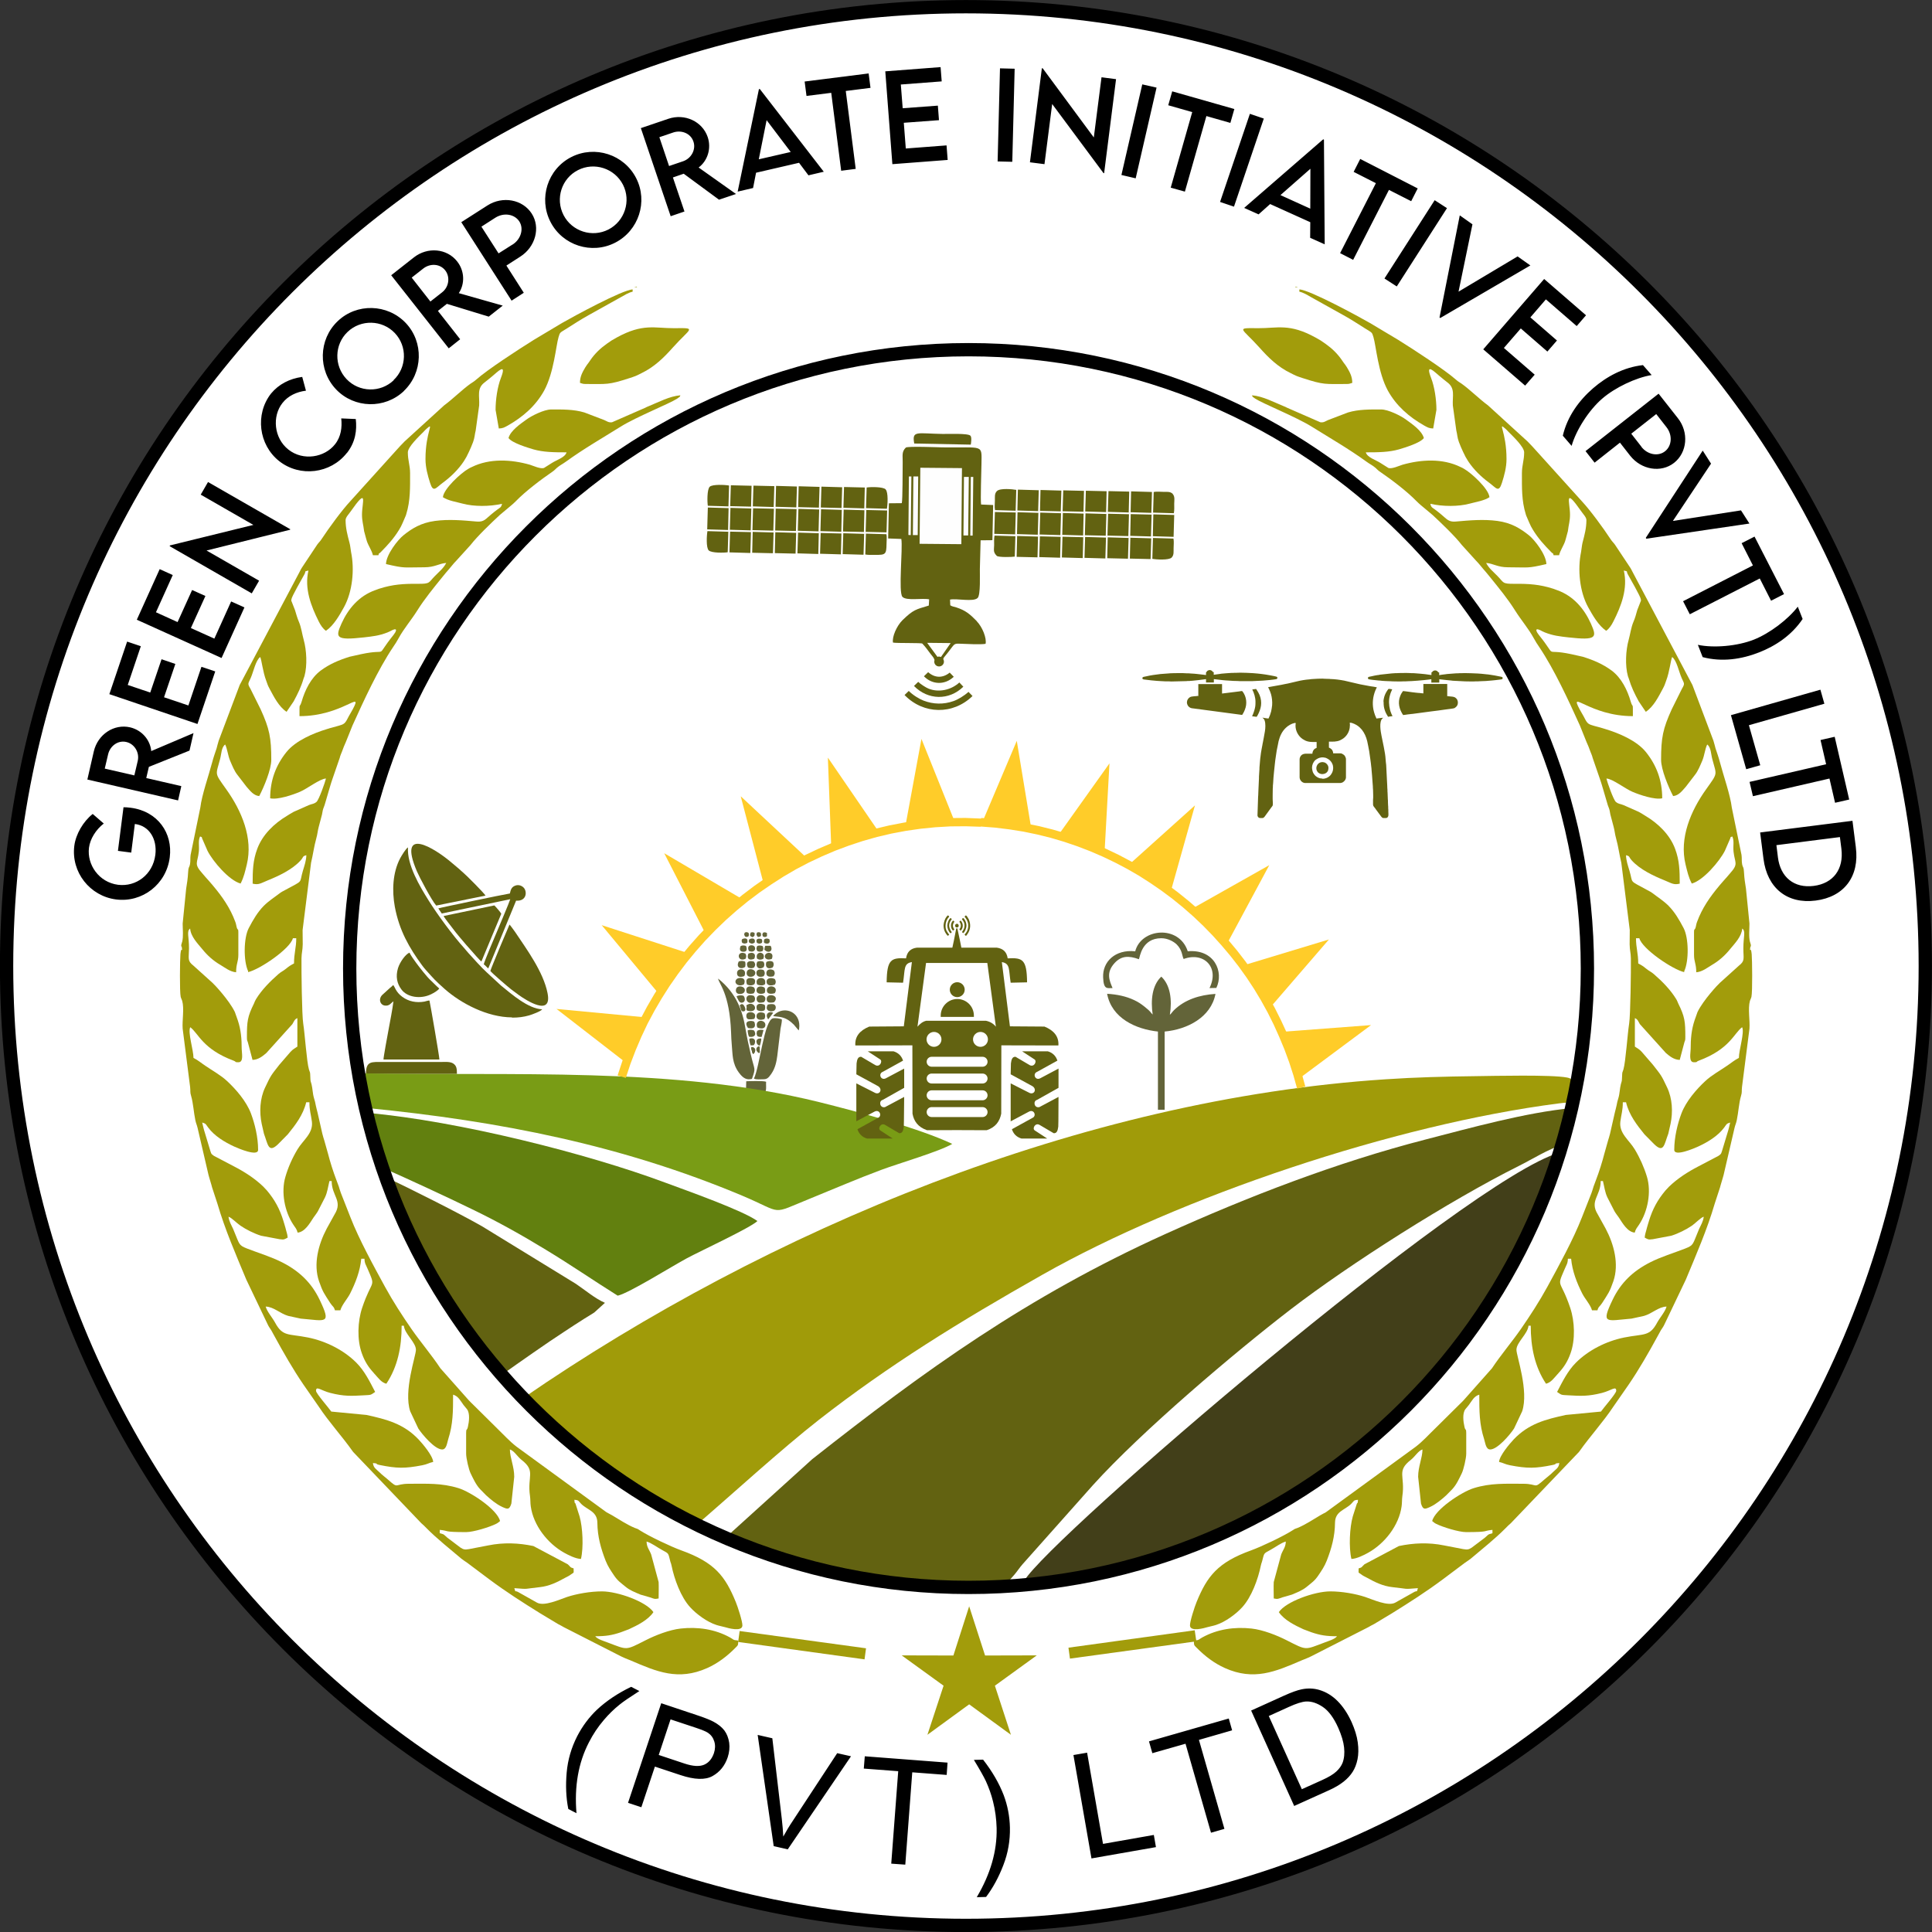 <?xml version="1.0" encoding="UTF-8"?>
<!DOCTYPE svg PUBLIC "-//W3C//DTD SVG 1.1//EN" "http://www.w3.org/Graphics/SVG/1.1/DTD/svg11.dtd">
<!-- Creator: CorelDRAW 2021 (64-Bit) -->
<svg xmlns="http://www.w3.org/2000/svg" xml:space="preserve" width="2.014in" height="2.014in" version="1.1" style="shape-rendering:geometricPrecision; text-rendering:geometricPrecision; image-rendering:optimizeQuality; fill-rule:evenodd; clip-rule:evenodd"
viewBox="0 0 155.47 155.47"
 xmlns:xlink="http://www.w3.org/1999/xlink"
 xmlns:xodm="http://www.corel.com/coreldraw/odm/2003">
 <rect x="0" y="0" width="155.47" height="155.47" fill="#333333" stroke="none"/>
 <defs>
  <style type="text/css">
   <![CDATA[
    .str1 {stroke:black;stroke-width:1.07;stroke-linecap:round;stroke-linejoin:round;stroke-miterlimit:22.926}
    .str0 {stroke:black;stroke-width:1.07;stroke-linecap:round;stroke-linejoin:round;stroke-miterlimit:22.926}
    .fil12 {fill:none;fill-rule:nonzero}
    .fil0 {fill:white}
    .fil13 {fill:black;fill-rule:nonzero}
    .fil2 {fill:#FEFEFE}
    .fil11 {fill:#FFCC29}
    .fil5 {fill:#636439}
    .fil6 {fill:#423F19}
    .fil1 {fill:#626211}
    .fil8 {fill:#62800F}
    .fil7 {fill:#799C15}
    .fil9 {fill:#A09B09}
    .fil3 {fill:#A29C0B}
    .fil4 {fill:#C3C56D}
    .fil10 {fill:#FFCC29;fill-rule:nonzero}
   ]]>
  </style>
 </defs>
 <g id="Layer_x0020_1">
  <path class="fil0 str0" d="M77.73 0.54c42.64,0 77.2,34.56 77.2,77.2 0,42.63 -34.56,77.2 -77.2,77.2 -42.63,0 -77.2,-34.56 -77.2,-77.2 0,-42.64 34.56,-77.2 77.2,-77.2z"/>
  <path class="fil1" d="M41.21 81.89c0.5,-0 0.92,-0.05 1.37,-0.18 0.24,-0.07 0.95,-0.33 1.05,-0.49 -1.12,-0.04 -2.46,-1.22 -3.3,-1.9l-1.17 -1.08c-0.13,-0.13 -0.24,-0.23 -0.37,-0.36 -0.14,-0.14 -0.22,-0.25 -0.37,-0.39l-0.71 -0.78c-0.11,-0.11 -0.24,-0.29 -0.35,-0.41 -0.9,-0.99 -2.18,-2.73 -2.87,-3.84 -0.7,-1.12 -1.75,-2.86 -1.66,-4.27 -0.17,0.1 -0.5,0.64 -0.63,0.88 -0.61,1.16 -0.66,2.62 -0.43,3.89 0.36,1.94 1.18,3.33 2.18,4.7 0.11,0.15 0.21,0.28 0.34,0.42 0.65,0.72 0.7,0.8 1.51,1.52 1.3,1.14 3.4,2.26 5.4,2.27z"/>
  <path class="fil1" d="M31.66 80.58c-0.09,0.73 -0.27,1.59 -0.4,2.32 -0.06,0.31 -0.41,2.21 -0.4,2.36l4.5 0c0,-0.24 -0.77,-4.68 -0.8,-4.74 -0.07,-0.03 -0.3,0.06 -0.41,0.08 -0.64,0.11 -1.25,0 -1.77,-0.38 -0.56,-0.41 -0.6,-0.83 -0.74,-0.95 -0.1,0.11 -0.15,0.14 -0.26,0.23l-0.55 0.5c-0.43,0.35 -0.25,0.87 0.14,0.92 0.38,0.05 0.5,-0.22 0.69,-0.34z"/>
  <path class="fil1" d="M39.46 78.13c0.1,0.16 1.46,1.32 1.68,1.49 0.22,0.16 0.4,0.3 0.62,0.46 0.52,0.37 2.7,1.81 2.3,-0.17 -0.34,-1.7 -1.65,-3.48 -2.6,-4.9 -0.08,-0.11 -0.39,-0.55 -0.46,-0.61 -0.03,0.04 -1.49,3.52 -1.54,3.73z"/>
  <path class="fil1" d="M35.11 72.87l3.96 -0.8c-0.08,-0.17 -1.58,-1.68 -1.83,-1.88 -0.11,-0.1 -0.16,-0.13 -0.29,-0.26l-0.57 -0.48c-1.44,-1.24 -4.42,-3.05 -2.83,0.67 0.2,0.47 1.19,2.35 1.56,2.76z"/>
  <path class="fil1" d="M35.7 73.72c0.08,0.15 0.23,0.33 0.33,0.47 0.13,0.17 0.24,0.31 0.37,0.48 0.36,0.49 0.74,0.92 1.13,1.38l0.4 0.45c0.13,0.15 0.7,0.81 0.81,0.87l1.6 -3.84c-0.06,-0.12 -0.46,-0.58 -0.56,-0.67l-4.07 0.85z"/>
  <path class="fil1" d="M35.34 79.54c-0.29,-0.25 -0.46,-0.45 -0.67,-0.64 -0.28,-0.24 -0.95,-1.1 -1.19,-1.43 -0.15,-0.2 -0.42,-0.58 -0.53,-0.81 -0.32,0.13 -0.77,0.76 -0.92,1.24 -0.21,0.69 -0.08,1.25 0.27,1.72 0.46,0.64 1.55,0.8 2.39,0.39 0.22,-0.11 0.56,-0.3 0.65,-0.46z"/>
  <path class="fil1" d="M41.03 71.9c-0.52,0.08 -5.7,1.16 -5.76,1.2l0.28 0.41 5.51 -1.15c-0.1,0.32 -0.88,2.15 -1.07,2.61 -0.16,0.38 -1.03,2.42 -1.06,2.63 0.16,0.11 0.23,0.23 0.36,0.33l2.24 -5.45c0.85,0.05 0.9,-0.71 0.63,-1.03 -0.15,-0.17 -0.43,-0.3 -0.73,-0.17 -0.26,0.11 -0.33,0.3 -0.4,0.62z"/>
  <path class="fil1" d="M29.44 86.42l7.33 -0c-0,-0.43 -0.03,-0.66 -0.3,-0.84 -0.26,-0.17 -0.69,-0.12 -1.03,-0.12l-4.61 0c-0.93,0 -1.38,-0.1 -1.38,0.95z"/>
  <path class="fil1" d="M32.74 78.93c-0.31,0.16 -0.1,0.62 0.23,0.47 0.28,-0.13 0.1,-0.63 -0.23,-0.47z"/>
  <path class="fil1" d="M78.6 49.98c-0.55,-0.56 -0.9,-0.86 -1.64,-1.1 -0.18,-0.06 -0.32,-0.06 -0.49,-0.17l-0.02 -0.46c0.56,-0.11 1.87,0.21 2.22,-0.13 0.25,-0.24 0.17,-1.9 0.18,-2.32l0.06 -2.32 0.95 -0.01 0.06 -2.83 -0.97 -0.04c-0.06,-0.36 0.02,-2.61 0.03,-3.29 0.02,-1.6 0.19,-1.26 -3.15,-1.31 -0.23,-0 -2.81,-0.11 -2.94,0.02 -0.35,0.34 -0.24,0.66 -0.25,1.16 -0.01,0.67 0,2.97 -0.07,3.31l-1.04 0.01 -0.06 2.83 1.06 0.04c0.13,0.77 -0.25,4.3 0.09,4.66 0.33,0.34 1.58,0.08 2.15,0.2l-0.03 0.5c-1.05,0.32 -1.23,0.32 -2.11,1.17 -0.48,0.47 -0.86,1.36 -0.77,1.81 0.3,0.06 2.29,0.01 2.36,0.08 0.28,0.29 0.46,0.57 0.67,0.84 0.12,0.16 0.23,0.26 0.29,0.42 0.01,0.03 0.02,0.05 0.02,0.07 -0.01,0.04 -0.02,0.08 -0.02,0.12 -0,0.22 0.17,0.39 0.39,0.39 0.21,0 0.39,-0.17 0.39,-0.39 0,-0.07 -0.02,-0.13 -0.05,-0.19 0,-0.13 0.03,-0.1 0.4,-0.58 0.51,-0.65 0.43,-0.69 0.93,-0.67 0.46,0.02 1.7,0.08 2.07,0.01 0.1,-0.45 -0.25,-1.35 -0.72,-1.83zm-3.02 2.86c0.05,0 0.1,0.01 0.14,0.03l0.78 -1.12 -1.89 -0.02 0.83 1.13c0.04,-0.02 0.09,-0.03 0.14,-0.03z"/>
  <path class="fil1" d="M78.09 35.06c-0.2,-0.21 -1.86,-0.13 -2.23,-0.14 -2.06,-0.03 -2.49,-0.31 -2.29,0.77l4.55 0.09c0.03,-0.16 0.09,-0.6 -0.03,-0.72z"/>
  <polygon class="fil1" points="71.39,41.08 69.71,41.04 69.66,42.8 71.34,42.84 "/>
  <polygon class="fil1" points="81.74,41.24 80.06,41.2 80.01,42.96 81.69,43 "/>
  <polygon class="fil1" points="85.38,41.3 83.71,41.25 83.66,43.01 85.33,43.06 "/>
  <polygon class="fil1" points="94.49,41.44 92.81,41.39 92.77,43.15 94.44,43.2 "/>
  <polygon class="fil1" points="92.67,41.41 90.99,41.37 90.95,43.12 92.62,43.17 "/>
  <polygon class="fil1" points="67.74,41.03 66.07,40.98 66.02,42.74 67.7,42.79 "/>
  <polygon class="fil1" points="69.56,41.06 67.89,41.01 67.84,42.77 69.52,42.81 "/>
  <polygon class="fil1" points="83.56,41.27 81.88,41.22 81.84,42.98 83.51,43.03 "/>
  <polygon class="fil1" points="60.46,40.92 58.78,40.87 58.73,42.63 60.41,42.68 "/>
  <polygon class="fil1" points="58.63,40.89 56.96,40.84 56.91,42.6 58.59,42.65 "/>
  <polygon class="fil1" points="64.1,40.97 62.42,40.93 62.38,42.69 64.05,42.73 "/>
  <polygon class="fil1" points="90.85,41.38 89.17,41.34 89.12,43.1 90.8,43.14 "/>
  <polygon class="fil1" points="65.92,41 64.25,40.95 64.2,42.71 65.87,42.76 "/>
  <polygon class="fil1" points="89.03,41.36 87.35,41.31 87.3,43.07 88.98,43.11 "/>
  <polygon class="fil1" points="87.2,41.33 85.53,41.28 85.48,43.04 87.16,43.09 "/>
  <polygon class="fil1" points="62.28,40.94 60.6,40.9 60.55,42.66 62.23,42.7 "/>
  <path class="fil1" d="M77.93 55.68c-0.34,0.31 -0.85,0.62 -1.21,0.74 -0.79,0.28 -1.62,0.26 -2.4,-0.04 -0.34,-0.13 -0.87,-0.45 -1.19,-0.78l-0.34 0.33c1.52,1.57 3.9,1.61 5.47,0.08l-0.33 -0.34z"/>
  <path class="fil1" d="M81.77 39.42c-0.26,-0.05 -1.29,-0.16 -1.55,0.1 -0.21,0.21 -0.15,0.51 -0.16,0.74 -0,0.28 -0.04,0.53 0.01,0.79l1.66 0.05 0.05 -1.68z"/>
  <path class="fil1" d="M81.71 43.15l-1.68 -0.05c-0.05,0.27 -0.03,0.5 -0.03,0.76 -0.01,0.42 -0.09,0.56 0.21,0.87 0.13,0.13 1.26,0.1 1.45,0.06l0.05 -1.66z"/>
  <polygon class="fil1" points="87.17,43.23 85.5,43.19 85.45,44.86 87.13,44.91 "/>
  <polygon class="fil1" points="87.23,39.5 85.56,39.46 85.51,41.14 87.19,41.18 "/>
  <polygon class="fil1" points="85.35,43.2 83.68,43.16 83.63,44.83 85.31,44.88 "/>
  <polygon class="fil1" points="85.41,39.48 83.73,39.43 83.69,41.11 85.36,41.15 "/>
  <polygon class="fil1" points="83.59,39.45 81.91,39.4 81.87,41.08 83.54,41.13 "/>
  <polygon class="fil1" points="90.87,39.56 89.2,39.52 89.15,41.19 90.83,41.24 "/>
  <polygon class="fil1" points="69.54,42.96 67.86,42.91 67.81,44.59 69.49,44.64 "/>
  <polygon class="fil1" points="83.53,43.18 81.85,43.13 81.81,44.81 83.49,44.85 "/>
  <polygon class="fil1" points="67.71,42.93 66.04,42.89 65.99,44.56 67.67,44.61 "/>
  <polygon class="fil1" points="65.89,42.91 64.22,42.86 64.17,44.53 65.85,44.58 "/>
  <polygon class="fil1" points="69.59,39.23 67.92,39.19 67.87,40.86 69.55,40.91 "/>
  <polygon class="fil1" points="67.77,39.21 66.1,39.16 66.05,40.84 67.72,40.88 "/>
  <polygon class="fil1" points="60.43,42.82 58.75,42.78 58.7,44.45 60.38,44.5 "/>
  <polygon class="fil1" points="62.25,42.85 60.57,42.8 60.53,44.48 62.2,44.52 "/>
  <polygon class="fil1" points="65.95,39.18 64.27,39.13 64.23,40.81 65.9,40.85 "/>
  <polygon class="fil1" points="90.82,43.29 89.14,43.24 89.1,44.92 90.77,44.96 "/>
  <polygon class="fil1" points="92.64,43.32 90.96,43.27 90.92,44.95 92.59,44.99 "/>
  <polygon class="fil1" points="62.31,39.12 60.63,39.08 60.58,40.75 62.26,40.8 "/>
  <polygon class="fil1" points="92.7,39.59 91.02,39.54 90.98,41.22 92.65,41.27 "/>
  <polygon class="fil1" points="60.48,39.09 58.81,39.05 58.76,40.73 60.44,40.77 "/>
  <polygon class="fil1" points="64.13,39.15 62.45,39.1 62.41,40.78 64.08,40.83 "/>
  <polygon class="fil1" points="64.07,42.88 62.39,42.83 62.35,44.51 64.02,44.55 "/>
  <polygon class="fil1" points="89,43.26 87.32,43.21 87.27,44.89 88.95,44.94 "/>
  <polygon class="fil1" points="89.05,39.53 87.38,39.49 87.33,41.16 89.01,41.21 "/>
  <path class="fil1" d="M71.27 39.38c-0.22,-0.22 -1.24,-0.2 -1.53,-0.15l-0.05 1.66 1.68 0.05c0.06,-0.31 0.12,-1.33 -0.1,-1.55z"/>
  <path class="fil1" d="M58.6 42.79l-1.67 -0.05c-0.06,0.31 -0.12,1.33 0.1,1.55 0.22,0.22 1.24,0.2 1.53,0.15l0.05 -1.66z"/>
  <path class="fil1" d="M58.66 39.07c-0.32,-0.06 -1.33,-0.11 -1.55,0.1 -0.22,0.22 -0.2,1.24 -0.15,1.53l1.66 0.05 0.05 -1.68z"/>
  <path class="fil1" d="M94.44 43.34l-1.66 -0.05 -0.05 1.68c0.31,0.06 1.33,0.12 1.55,-0.1 0.21,-0.21 0.15,-0.51 0.16,-0.74 0,-0.28 0.04,-0.53 -0.01,-0.79z"/>
  <path class="fil1" d="M94.37 39.74c-0.21,-0.21 -0.51,-0.15 -0.74,-0.16 -0.28,-0 -0.53,-0.04 -0.79,0.01l-0.05 1.66 1.67 0.05c0.05,-0.27 0.03,-0.5 0.03,-0.77 0,-0.24 0.08,-0.57 -0.13,-0.79z"/>
  <path class="fil1" d="M71.34 42.99l-1.66 -0.05 -0.05 1.68c0.27,0.05 0.5,0.03 0.77,0.03 0.85,0.01 0.93,-0.02 0.94,-0.88 0,-0.28 0.04,-0.53 -0.01,-0.79z"/>
  <path class="fil1" d="M77.2 54.92c-0.66,0.61 -1.67,0.83 -2.49,0.49 -0.2,-0.08 -0.64,-0.36 -0.82,-0.54l-0.34 0.33c1.12,1.15 2.83,1.18 3.97,0.06l-0.32 -0.34z"/>
  <path class="fil1" d="M76.43 54.12c-0.56,0.46 -1.2,0.45 -1.74,-0.03l-0.34 0.33c0.68,0.7 1.7,0.71 2.4,0.04l-0.33 -0.34z"/>
  <polygon class="fil2" points="77.41,37.67 74.06,37.64 74,43.76 77.36,43.79 "/>
  <polygon class="fil2" points="77.57,38.38 77.96,38.38 77.91,43.09 77.53,43.09 "/>
  <polygon class="fil2" points="78.32,38.38 78.12,38.38 78.08,43.1 78.27,43.1 "/>
  <polygon class="fil2" points="73.89,38.34 73.5,38.34 73.46,43.06 73.85,43.06 "/>
  <polygon class="fil2" points="73.14,38.34 73.34,38.34 73.29,43.06 73.1,43.05 "/>
  <path class="fil1" d="M114.55 55.8c-0.03,0 -0.07,-0.01 -0.1,-0.01 -0.04,-0 -0.07,-0.01 -0.1,-0.01 -0.07,-0.01 -0.14,-0.02 -0.21,-0.02 -0.04,-0 -0.06,-0.01 -0.1,-0.01 -0.03,-0 -0.07,-0.01 -0.1,-0.01 -0.13,-0.01 -0.47,-0.06 -0.62,-0.08 -0.08,-0.01 -0.35,-0.05 -0.42,-0.05 -0.1,0.15 -0.15,0.21 -0.22,0.39 -0.22,0.54 -0.08,1.08 0.23,1.54 0.08,0 0.28,-0.04 0.37,-0.05l0.18 -0.02c0.07,-0.01 0.13,-0.02 0.19,-0.02 0.49,-0.07 1.01,-0.13 1.5,-0.2 0.37,-0.05 0.77,-0.09 1.13,-0.15 0.13,-0.02 0.67,-0.08 0.74,-0.11 0.02,-0.01 0.05,-0.02 0.07,-0.04 0.07,-0.04 0.12,-0.1 0.16,-0.16 0.09,-0.14 0.09,-0.34 0.01,-0.49 -0.03,-0.05 -0.05,-0.08 -0.1,-0.12 -0.13,-0.13 -0.31,-0.12 -0.5,-0.14 -0.07,-0.01 -0.12,-0.02 -0.2,-0.02l0 -0.98 -1.92 0 0 0.76zm-12.5 -0.51c0,0.04 0.05,0.1 0.06,0.14 0.07,0.14 0.12,0.27 0.17,0.43 0.04,0.13 0.06,0.27 0.08,0.42 0.02,0.11 0.02,0.35 0.01,0.47 -0.03,0.2 -0.03,0.28 -0.08,0.5 -0.05,0.19 -0.12,0.39 -0.21,0.57 -0.08,-0 -0.16,-0.02 -0.24,-0.03 -0.04,-0 -0.08,-0.01 -0.12,-0.02 -0.03,-0.01 -0.09,-0.02 -0.13,-0.02 0.05,0.07 0.12,0.06 0.18,0.24 0.08,0.25 0.06,0.6 0.02,0.85 -0.06,0.33 -0.11,0.65 -0.18,0.98 -0.01,0.04 -0.02,0.07 -0.02,0.11 -0.04,0.22 -0.09,0.44 -0.12,0.66 -0.02,0.15 -0.04,0.3 -0.06,0.47 -0.01,0.07 -0.01,0.16 -0.02,0.23 -0,0.04 -0.01,0.09 -0.01,0.12l-0.03 0.36c-0,0.08 0,0.18 -0.01,0.25l-0.03 0.48c-0,0.04 0,0.08 0,0.12l-0.04 0.87c0,0.17 -0.02,0.33 -0.02,0.51 0,0.05 -0.01,0.07 -0.01,0.12l-0.05 1.51c0.01,0.04 0.02,0.07 0.04,0.1 0.04,0.07 0.11,0.09 0.18,0.1l0.17 0c0.09,0 0.14,-0.06 0.19,-0.12 0.05,-0.07 0.09,-0.12 0.13,-0.18l0.4 -0.55c0.04,-0.06 0.11,-0.12 0.12,-0.19 0.01,-0.06 0.01,-0.24 -0,-0.31 -0.02,-0.13 0,-0.86 0,-1.02 0,-0.05 0.01,-0.06 0.01,-0.11 0,-0.04 -0,-0.08 0,-0.12 0.01,-0.06 0.02,-0.16 0.02,-0.22 -0,-0.11 0.05,-0.76 0.07,-0.89 0.05,-0.43 0.08,-0.85 0.15,-1.27 0.04,-0.21 0.05,-0.41 0.1,-0.61 0.05,-0.19 0.07,-0.4 0.12,-0.6 0.11,-0.43 0.28,-0.79 0.59,-1.08 0.19,-0.18 0.43,-0.32 0.69,-0.38 0.04,-0.01 0.06,0 0.1,0.01 -0.01,0.07 -0.02,0.13 -0.02,0.21 0,0.42 0.23,0.84 0.57,1.07l0.21 0.12c0.29,0.14 0.61,0.12 0.92,0.12l0 0.47c0,0 0,0 0,0 -0.01,0 -0.01,0 -0.02,0.01 -0.04,0.02 -0.08,0.04 -0.12,0.06 -0.02,0.01 -0.03,0.03 -0.05,0.04 -0,0 -0,0 -0.01,0.01 -0,0 -0,0 -0,0l-0.06 0.08c-0,0.01 -0,0.01 -0.01,0.01 -0.04,0.07 -0.07,0.17 -0.07,0.26l-0.56 0c-0.04,0 -0.09,0.01 -0.13,0.02l-0.08 0.03c-0.01,0 -0.01,0.01 -0.02,0.01 -0.01,0.01 -0.03,0.01 -0.04,0.02 -0.02,0.01 -0.03,0.02 -0.05,0.04l-0.02 0.02c-0.05,0.05 -0.08,0.1 -0.1,0.16 -0.02,0.05 -0.03,0.1 -0.03,0.16l0 1.44c0,0.05 0.01,0.1 0.03,0.15 0,0.02 0.01,0.03 0.02,0.04 0.01,0.02 0.03,0.05 0.04,0.07 0.01,0.01 0.02,0.03 0.03,0.04l0.04 0.04c0.03,0.03 0.08,0.06 0.12,0.08 0.04,0.02 0.09,0.03 0.14,0.04 0.01,0 0.01,0 0.03,0 0.01,0 0.02,0 0.03,0l0 0 2.78 0c0.05,0 0.1,-0.01 0.15,-0.03 0.03,-0.01 0.06,-0.02 0.08,-0.04 0.02,-0.01 0.04,-0.02 0.05,-0.04 0.02,-0.01 0.03,-0.03 0.05,-0.04 0.02,-0.02 0.04,-0.04 0.05,-0.06 0,-0 0,-0.01 0.01,-0.01l0.03 -0.05c0.02,-0.04 0.04,-0.1 0.05,-0.15 0,-0.02 0,-0.03 0,-0.05l0 -0 0 -1.44c0,-0.06 -0.01,-0.12 -0.04,-0.17 -0.01,-0.03 -0.03,-0.05 -0.04,-0.08 -0,-0.01 -0.01,-0.01 -0.01,-0.02l-0.05 -0.06c-0,-0 -0,-0 -0,-0l-0.05 -0.04c-0.04,-0.03 -0.07,-0.05 -0.11,-0.07 -0.01,-0 -0.01,-0.01 -0.02,-0.01 -0.05,-0.02 -0.1,-0.03 -0.15,-0.03l-0.56 0c0,-0.1 -0.03,-0.18 -0.07,-0.25 -0.01,-0.02 -0.02,-0.04 -0.04,-0.05 -0.01,-0.01 -0.02,-0.03 -0.04,-0.04 -0,-0 -0,-0 -0.01,-0.01 -0.05,-0.05 -0.11,-0.08 -0.18,-0.11 -0,-0 -0,-0.01 -0,-0.02l0 -0.46c0.32,0 0.62,0.02 0.9,-0.11 0.11,-0.05 0.21,-0.11 0.3,-0.18 0.08,-0.06 0.14,-0.13 0.2,-0.2 0.2,-0.25 0.29,-0.54 0.29,-0.86 0,-0.06 -0.01,-0.11 -0.02,-0.16 0.09,-0.04 0.28,0.04 0.37,0.08 0.11,0.05 0.21,0.11 0.31,0.18 0.05,0.04 0.09,0.07 0.13,0.11 0.06,0.06 0.12,0.12 0.17,0.18 0.21,0.27 0.34,0.56 0.43,0.92 0.06,0.27 0.11,0.54 0.16,0.81l0.09 0.63c0.04,0.22 0.05,0.43 0.08,0.65 0.01,0.08 0.02,0.14 0.02,0.22l0.04 0.45c0.02,0.19 0.04,0.48 0.05,0.68 0.01,0.14 0.02,0.21 0.02,0.35 0,0.05 0.01,0.06 0.01,0.12 0,0.2 0.03,0.62 0,0.81 -0.01,0.1 0.01,0.23 -0,0.33 -0.01,0.16 0.05,0.2 0.15,0.33 0.03,0.03 0.05,0.07 0.07,0.1l0.43 0.58c0.07,0.1 0.13,0.13 0.2,0.13l0.18 0c0.11,0 0.18,-0.08 0.2,-0.18 0.02,-0.08 -0,-0.27 -0,-0.36 0,-0.04 -0,-0.09 0,-0.13 0,-0.06 -0.01,-0.08 -0.01,-0.12 -0,-0.04 0,-0.08 0,-0.12 0,-0.05 -0.01,-0.07 -0.01,-0.12 0,-0.1 -0.01,-0.16 -0.01,-0.25 0,-0.04 0,-0.08 0,-0.12 0,-0.06 -0.01,-0.07 -0.01,-0.12 0,-0.17 -0.02,-0.34 -0.02,-0.51 0,-0.05 -0.01,-0.07 -0.01,-0.12 -0,-0.04 0,-0.09 0,-0.13 -0,-0.04 -0.01,-0.06 -0.01,-0.12l-0.01 -0.26c-0,-0.1 -0.02,-0.26 -0.02,-0.37l-0.05 -1c-0.01,-0.16 -0.01,-0.32 -0.04,-0.48 -0.01,-0.04 -0,-0.08 -0.01,-0.12 -0,-0.03 -0.01,-0.09 -0.01,-0.12 -0.03,-0.54 -0.23,-1.34 -0.33,-1.88 -0.07,-0.35 -0.21,-1.13 0.08,-1.39 0.02,-0.02 0.04,-0.03 0.06,-0.05 -0.03,0 -0.1,0.01 -0.13,0.01l-0.42 0.05c-0.01,-0.06 -0.09,-0.2 -0.11,-0.27 -0.05,-0.15 -0.1,-0.29 -0.13,-0.45 -0.1,-0.53 -0.04,-1.04 0.15,-1.52l0.09 -0.2c0.02,-0.03 0.03,-0.04 0.04,-0.07 -0.04,-0.02 -0.45,-0.08 -0.54,-0.09l-0.8 -0.15c-0.08,-0.02 -0.17,-0.04 -0.26,-0.06 -0.35,-0.07 -0.68,-0.17 -1.03,-0.24 -0.37,-0.07 -0.75,-0.12 -1.13,-0.13 -0.04,-0 -0.04,-0 -0.07,-0.01 -0.03,-0 -0.06,0 -0.08,-0l-0.31 -0.01c-0.06,0 -0.09,-0.01 -0.16,-0.01 -0.24,0 -0.51,0.01 -0.76,0.03 -0.05,0 -0.09,0 -0.15,0.01 -0.04,0 -0.09,0.01 -0.14,0.02 -0.29,0.02 -0.67,0.08 -0.95,0.15l-0.77 0.18c-0.09,0.02 -0.17,0.03 -0.26,0.05 -0.34,0.08 -0.73,0.13 -1.07,0.2 -0.09,0.02 -0.19,0.03 -0.28,0.05zm-5.65 0.71c-0.1,0.01 -0.21,0.03 -0.31,0.03 -0.05,0 -0.1,0.01 -0.16,0.02 -0.26,0.01 -0.56,0.36 -0.34,0.73 0.05,0.09 0.18,0.19 0.3,0.21l0.46 0.06c0.1,0.01 0.2,0.02 0.3,0.04l1.05 0.14c0.03,0 0.05,0 0.08,0.01 0.03,0 0.05,0.01 0.07,0.01l1.8 0.24c0.03,0 0.05,0 0.08,0.01 0.07,0.01 0.17,0.03 0.23,0.03 0.11,-0.2 0.11,-0.15 0.22,-0.43 0.19,-0.47 0.13,-1.02 -0.17,-1.43 -0.06,-0.08 -0.05,-0.07 -0.3,-0.03l-1.37 0.17 0 -0.76 -1.91 0 0 0.97zm18.85 -1.9l-0.06 0 0 0.22 -0.51 -0.07c-0.16,-0.01 -0.53,-0.06 -0.66,-0.06l-0.27 -0.02c-0.05,-0 -0.1,0 -0.15,0 -0.4,-0.03 -0.65,-0.01 -1.02,-0.01 -0.08,0 -0.13,0.01 -0.2,0.01 -0.03,0 -0.07,-0 -0.1,0l-0.29 0.02c-0.06,0.01 -0.12,0.01 -0.19,0.02l-0.74 0.08c-0.03,0 -0.05,0.01 -0.08,0.02 -0.15,0.01 -0.55,0.09 -0.7,0.13 -0.14,0.03 -0.2,0.02 -0.2,0.14 0,0.1 0.15,0.09 0.23,0.11 0.05,0.01 0.1,0.01 0.15,0.02l0.46 0.05c0.06,0.01 0.1,0.01 0.16,0.01 0.04,0.01 0.12,0.01 0.16,0.02 0.21,0.01 0.43,0.03 0.66,0.03 0.06,-0 0.1,0.01 0.16,0.01 0.28,-0 0.59,0.02 0.87,0 0.05,-0 0.12,-0 0.17,-0 0.07,0 0.1,-0.01 0.17,-0.01 0.33,0 1.29,-0.08 1.67,-0.13 0.03,-0 0.06,-0.01 0.08,-0.01 0.06,-0.01 0.1,-0.02 0.16,-0.02l0 0.27 0.64 0 0 -0.27 0.62 0.07c0.11,0.01 0.2,0.02 0.31,0.03 0.04,0 0.11,0.02 0.16,0.02l0.98 0.05c0.25,0 0.62,0.02 0.86,0 0.05,-0 0.12,-0 0.17,-0 0.07,0 0.11,-0.01 0.17,-0.01 0.21,0 0.74,-0.03 0.97,-0.06 0.19,-0.02 0.43,-0.04 0.62,-0.07 0.19,-0.03 0.24,-0.01 0.24,-0.14 0,-0.07 -0.08,-0.08 -0.11,-0.09 -0.13,-0.03 -0.38,-0.08 -0.51,-0.1 -0.11,-0.02 -0.59,-0.1 -0.71,-0.1 -0.04,-0 -0.05,-0 -0.09,-0.01 -0.03,-0 -0.05,-0 -0.09,-0.01l-0.19 -0.02c-0.24,-0.03 -1.43,-0.07 -1.59,-0.05 -0.04,0.01 -0.09,0 -0.14,0 -0.06,0 -0.09,0.01 -0.13,0.01 -0.09,0 -0.18,0 -0.27,0.01l-0.52 0.04c-0.05,0.01 -0.08,0.01 -0.13,0.01 -0.04,0 -0.08,0.01 -0.13,0.02 -0.06,0 -0.48,0.06 -0.5,0.07l0 -0.22c-0.08,0 -0.06,0 -0.08,-0.02 -0.01,-0.01 -0.01,-0.02 -0.02,-0.03 -0.02,-0.02 -0.03,-0.03 -0.05,-0.05 -0.05,-0.04 -0.11,-0.06 -0.16,-0.06l-0.03 0c-0.12,0.01 -0.22,0.09 -0.24,0.16zm-18.17 0l-0.03 0 0 0.22c-0.03,-0 -0.63,-0.08 -0.77,-0.09 -0.11,-0.01 -0.31,-0.03 -0.4,-0.03l-0.27 -0.02c-0.05,-0 -0.1,0 -0.15,0 -0.4,-0.03 -0.64,-0.01 -1.01,-0.01l-0.3 0.01c-0.05,0 -0.05,0.01 -0.1,0.01l-0.67 0.05c-0.45,0.06 -0.69,0.08 -1.17,0.19 -0.18,0.04 -0.28,0.03 -0.28,0.15 0,0.1 0.14,0.1 0.23,0.11 0.28,0.04 0.66,0.08 0.94,0.1 0.06,0 0.1,0.01 0.16,0.01l0.16 0.01c0.22,0.02 0.45,0.02 0.67,0.02 0.06,0 0.06,0.01 0.16,0.01l1.22 -0.03c0.04,-0.01 0.12,-0.01 0.16,-0.01 0.03,-0 0.06,-0 0.08,-0 0.04,0 0.05,-0.01 0.08,-0.01 0.06,-0 0.1,-0.01 0.16,-0.01l0.48 -0.05c0.05,-0.01 0.1,-0.01 0.15,-0.02l0.47 -0.06 0 0.27 0.63 0 0 -0.27c0.08,0 0.7,0.09 0.92,0.1l0.32 0.02c0.21,0.02 0.44,0.03 0.66,0.03 0.06,-0 0.09,0.01 0.16,0.01l0.89 0c0.05,-0 0.12,0 0.17,0l0.82 -0.04c0.28,-0.02 0.83,-0.07 1.09,-0.12 0.09,-0.02 0.1,-0.11 0.06,-0.17 -0.04,-0.05 -0.49,-0.12 -0.58,-0.14 -0.11,-0.02 -0.23,-0.04 -0.35,-0.06 -0.21,-0.04 -0.43,-0.05 -0.64,-0.08 -0.32,-0.04 -1.46,-0.09 -1.7,-0.06 -0.04,0.01 -0.09,0 -0.14,0 -0.06,0 -0.09,0.01 -0.13,0.01 -0.05,0 -0.1,-0 -0.14,0 -0.13,0 -0.65,0.05 -0.79,0.06 -0.04,0 -0.08,0.01 -0.13,0.02l-0.5 0.07 0 -0.22 -0.07 0c-0.02,-0.07 -0.12,-0.15 -0.24,-0.16l-0.02 0c-0.05,0 -0.1,0.02 -0.16,0.05 -0.08,0.06 -0.07,0.1 -0.1,0.1zm3.69 1.38c0.15,0.29 0.26,0.65 0.26,0.99 0,0.31 -0.01,0.4 -0.09,0.69 -0.03,0.12 -0.09,0.25 -0.13,0.36 -0.02,0.04 -0.04,0.08 -0.05,0.12l0.26 0.03c0.11,0.02 0.1,0.03 0.17,-0.09 0.29,-0.53 0.41,-1.05 0.17,-1.65 -0.05,-0.12 -0.16,-0.32 -0.24,-0.43 -0.02,-0.03 -0.02,-0.02 -0.04,-0.06l-0.29 0.04zm10.57 1c0,0.29 0.02,0.47 0.12,0.74 0.03,0.09 0.07,0.16 0.11,0.24l0.13 0.22c0.02,-0.01 0.31,-0.05 0.35,-0.05 -0,-0.03 -0.03,-0.09 -0.05,-0.12 -0.02,-0.04 -0.04,-0.08 -0.05,-0.12 -0.03,-0.08 -0.07,-0.17 -0.09,-0.26 -0.1,-0.41 -0.12,-0.77 -0.01,-1.18 0.04,-0.16 0.07,-0.22 0.13,-0.36 0.02,-0.04 0.04,-0.08 0.05,-0.12l-0.19 -0.03c-0.11,-0.01 -0.09,-0.02 -0.15,0.05 -0.13,0.18 -0.24,0.37 -0.3,0.59 -0.03,0.11 -0.06,0.25 -0.06,0.39zm-4.94 6.19c0.12,0 0.2,-0.01 0.31,-0.05 0.07,-0.02 0.15,-0.07 0.21,-0.11l0.09 -0.07c0.05,-0.04 0.11,-0.13 0.14,-0.18 0.02,-0.03 0.04,-0.08 0.06,-0.11l0.02 -0.06c0,-0.01 0,-0.01 0.01,-0.02 0.02,-0.06 0.04,-0.17 0.04,-0.23 0,-0.02 0,-0.03 0,-0.05 0,-0.01 -0,-0.01 -0,-0.02 0,-0.01 0,-0.02 0,-0.03 -0,-0.04 -0.01,-0.1 -0.02,-0.14 -0.01,-0.04 -0.03,-0.11 -0.05,-0.14 -0.03,-0.08 -0.08,-0.15 -0.13,-0.21l-0.04 -0.04c-0.02,-0.03 -0.02,-0.02 -0.04,-0.04 -0.02,-0.02 -0.07,-0.06 -0.09,-0.07 -0.06,-0.04 -0.14,-0.08 -0.21,-0.11 -0.03,-0.01 -0.05,-0.02 -0.08,-0.02 -0.18,-0.05 -0.39,-0.02 -0.54,0.05 -0.08,0.04 -0.13,0.07 -0.2,0.12 -0.01,0 -0.01,0.01 -0.01,0.01 -0.01,0.01 -0.01,0.01 -0.02,0.01 -0.02,0.02 -0.03,0.02 -0.04,0.04l-0.08 0.1 -0.04 0.07c-0.03,0.05 -0.06,0.11 -0.07,0.17 -0,0.01 -0,0.01 -0.01,0.02 -0,0.01 -0.01,0.03 -0.01,0.04 -0.01,0.07 -0.02,0.12 -0.02,0.19l0.01 0.1c0.01,0.06 0.03,0.16 0.05,0.22 0.02,0.05 0.04,0.1 0.07,0.14 0.02,0.03 0.05,0.08 0.08,0.11 0.02,0.02 0.04,0.05 0.06,0.07 0.03,0.03 0.09,0.07 0.12,0.09 0.03,0.02 0.08,0.05 0.11,0.06 0.04,0.02 0.07,0.03 0.11,0.04 0.02,0 0.03,0.01 0.04,0.01 0.06,0.01 0.12,0.02 0.19,0.02zm0.01 -0.38c0.07,0 0.11,-0.01 0.18,-0.03 0.04,-0.01 0.09,-0.04 0.12,-0.06l0.05 -0.04c0.03,-0.02 0.06,-0.07 0.08,-0.1 0.01,-0.02 0.02,-0.04 0.03,-0.06l0.01 -0.03c0,-0 0,-0.01 0,-0.01 0.01,-0.03 0.02,-0.09 0.02,-0.13 0,-0.01 0,-0.02 0,-0.03 0,-0.01 -0,-0.01 -0,-0.01 -0,-0 0,-0.01 0,-0.02 -0,-0.02 -0.01,-0.05 -0.01,-0.08 -0.01,-0.02 -0.02,-0.06 -0.03,-0.08 -0.02,-0.04 -0.04,-0.08 -0.08,-0.12l-0.02 -0.02c-0.01,-0.02 -0.01,-0.01 -0.02,-0.02 -0.01,-0.01 -0.04,-0.03 -0.05,-0.04 -0.04,-0.03 -0.08,-0.05 -0.12,-0.06 -0.02,-0.01 -0.03,-0.01 -0.05,-0.01 -0.1,-0.03 -0.22,-0.01 -0.31,0.03 -0.05,0.02 -0.07,0.04 -0.11,0.07 -0,0 -0,0 -0.01,0.01 -0,0 -0,0 -0.01,0.01 -0.01,0.01 -0.01,0.01 -0.02,0.02l-0.05 0.06 -0.02 0.04c-0.02,0.03 -0.03,0.06 -0.04,0.09 -0,0 -0,0.01 -0,0.01 -0,0.01 -0,0.02 -0.01,0.02 -0.01,0.04 -0.01,0.07 -0.01,0.11l0 0.06c0,0.04 0.02,0.09 0.03,0.12 0.01,0.03 0.02,0.06 0.04,0.08 0.01,0.02 0.03,0.04 0.04,0.06 0.01,0.01 0.02,0.03 0.04,0.04 0.02,0.02 0.05,0.04 0.07,0.05 0.02,0.01 0.04,0.03 0.06,0.03 0.02,0.01 0.04,0.02 0.07,0.02 0.01,0 0.01,0 0.02,0.01 0.03,0.01 0.07,0.01 0.11,0.01z"/>
  <path class="fil3" d="M47.11 30.9c1.76,0 1.82,0.09 3.57,-0.48 0.14,-0.05 0.32,-0.1 0.46,-0.16 0.16,-0.06 0.31,-0.15 0.48,-0.23 1.04,-0.5 1.81,-1.26 2.52,-2.06 1.44,-1.61 1.98,-1.58 0.11,-1.56 -1.56,0.01 -2.51,-0.41 -4.62,0.75 -0.38,0.21 -0.48,0.27 -0.81,0.51 -0.52,0.37 -0.96,0.79 -1.32,1.32 -0.12,0.18 -0.13,0.19 -0.26,0.36l-0.14 0.21c-0.25,0.42 -0.43,0.76 -0.43,1.25 0.2,0.05 0.2,0.09 0.44,0.09z"/>
  <path class="fil3" d="M59.36 132.01c-0.4,-0.03 -0.31,-0.08 -0.63,-0.25 -1.2,-0.66 -2.58,-0.86 -3.95,-0.71 -0.91,0.1 -2.04,0.54 -2.84,0.95 -1.64,0.83 -1.42,0.78 -3.05,0.17 -0.28,-0.11 -0.82,-0.26 -0.99,-0.5 0.87,0 1.35,-0.08 2.06,-0.32l0.64 -0.24c0.69,-0.32 1.55,-0.74 1.98,-1.38 -0.56,-0.84 -2.87,-1.67 -4.14,-1.67 -0.93,0 -2.02,0.19 -2.81,0.45 -0.62,0.21 -1.83,0.77 -2.41,0.46l-1.53 -0.86c-0.27,-0.15 -0.19,0.09 -0.3,-0.31 1.24,0.1 0.71,0.06 2.04,-0.08 0.77,-0.08 1.41,-0.4 2.06,-0.76 0.18,-0.1 0.3,-0.14 0.45,-0.26 0.3,-0.22 0.21,-0.05 0.22,-0.49 -0.32,-0.09 -0.22,-0.11 -0.47,-0.33l-2.77 -1.47c-1.19,-0.25 -2.4,-0.3 -3.63,-0.05l-1.56 0.3c-0.32,0.05 -0.42,0.04 -0.67,-0.12l-1.06 -0.8c-0.27,-0.22 -0.21,-0.27 -0.61,-0.36l0 -0.27c0.78,0.07 0.21,0.18 2.12,0.18 0.58,0 1.89,-0.4 2.42,-0.67 0.16,-0.08 0.18,-0.12 0.31,-0.22 -0.22,-0.93 -2.37,-2.35 -3.35,-2.65 -1.37,-0.42 -2.53,-0.35 -3.97,-0.35 -1.25,0 -0.79,0.47 -1.74,-0.37 -0.26,-0.23 -0.4,-0.31 -0.66,-0.57 -0.23,-0.23 -0.47,-0.33 -0.51,-0.73 0.52,0.04 0.09,0.07 0.55,0.16 1.38,0.28 2.02,0.29 3.42,0.02 0.41,-0.08 0.5,-0.18 0.88,-0.27 -0.04,-0.51 -0.86,-1.47 -1.18,-1.81 -1.2,-1.26 -2.55,-1.61 -4.2,-1.97l-2.82 -0.27c-0.19,-0.28 -1.23,-1.46 -1.23,-1.67 0,-0.43 0.4,-0.02 1.15,0.17 1.1,0.28 1.68,0.25 2.73,0.19 0.6,-0.03 0.5,-0.02 0.88,-0.27 -0.44,-0.84 -0.85,-1.69 -1.52,-2.36 -1,-1 -2.44,-1.73 -3.88,-2.02 -1.6,-0.32 -2.04,-0.05 -2.66,-1.21 -0.22,-0.4 -0.64,-0.87 -0.75,-1.28 0.65,0.02 1.15,0.56 1.81,0.75l1.01 0.22c2.05,0.17 2.48,0.49 1.52,-1.52 -0.65,-1.36 -1.63,-2.3 -3,-3 -0.9,-0.46 -1.92,-0.76 -2.84,-1.12 -0.71,-0.28 -0.59,-0.33 -1.08,-1.48l-0.05 -0.12c-0.13,-0.28 -0.33,-0.61 -0.36,-0.96 0.24,0.07 0.65,0.51 0.96,0.72 0.45,0.31 1.11,0.64 1.66,0.81l1.49 0.28c0.39,0.05 0.38,0.01 0.65,-0.13 -0.02,-0.29 -0.11,-0.48 -0.18,-0.79l-0.12 -0.41c-0.01,-0.02 -0.02,-0.04 -0.02,-0.06 -0.01,-0.02 -0.01,-0.05 -0.02,-0.07 -0.3,-0.98 -0.7,-1.71 -1.33,-2.46l-0.3 -0.32c-0.69,-0.66 -1.5,-1.18 -2.35,-1.62l-1.62 -0.85c-0.26,-0.17 -0.22,-0.23 -0.31,-0.48l-0.41 -1.36c-0.1,-0.3 -0.15,-0.56 -0.22,-0.84 0.32,0.09 0.29,0.15 0.48,0.4 0.5,0.68 1.33,1.18 2.09,1.53 0.33,0.15 1.93,0.84 1.93,0.27 0,-1.01 -0.26,-2.09 -0.58,-2.94 -0.37,-0.97 -1.19,-1.92 -1.91,-2.59 -0.51,-0.48 -1.18,-0.84 -1.76,-1.24 -0.36,-0.24 -0.56,-0.43 -0.95,-0.63 0,-0.63 -0.47,-2.05 -0.26,-2.47 0.66,0.49 0.99,1.76 3.48,2.69 0.28,0.11 0.06,0.13 0.4,0.13 0.44,0 0.26,-0.76 0.26,-1.06 0,-0.83 -0.06,-1.56 -0.32,-2.33l-0.23 -0.65c-0.47,-0.97 -1.67,-2.24 -1.8,-2.35l-1.53 -1.38c-0.51,-0.4 -0.37,-0.55 -0.36,-1.4 0,-0.95 -0.21,-1.37 0.09,-1.59 0.05,0.65 0.61,1.21 0.98,1.66 0.4,0.5 0.89,0.94 1.46,1.27 0.37,0.22 0.77,0.55 1.26,0.59 0,-0.7 0.18,-0.82 0.18,-1.41l0 -1.85c0,-0.29 -0.06,-0.07 -0.14,-0.39 -0.06,-0.23 -0.03,-0.21 -0.11,-0.42 -0.4,-1.09 -1.04,-2.01 -1.78,-2.89 -0.01,-0.01 -0.03,-0.03 -0.04,-0.05l-0.33 -0.38c-0.11,-0.12 -0.15,-0.16 -0.25,-0.28l-0.12 -0.14c-0.07,-0.09 -0.06,-0.07 -0.12,-0.14 -0.72,-0.8 -0.39,-0.83 -0.29,-1.76 0.05,-0.47 -0.07,-0.87 0.1,-1.22 0.24,0.1 0.08,0 0.2,0.24l0.4 0.92c0.44,0.86 1.74,2.38 2.66,2.63 0.27,-0.52 0.36,-0.97 0.5,-1.53 0.52,-2.13 -0.42,-4.33 -1.65,-6.05 -0.98,-1.38 -0.85,-1.1 -0.5,-2.44 0.11,-0.4 0.1,-0.95 0.41,-1.17 0.18,0.38 0.22,0.88 0.39,1.29 0.17,0.39 0.34,0.84 0.6,1.16l0.73 0.95c0.28,0.31 0.56,0.71 1.02,0.75 0.39,-0.74 0.97,-2.15 0.97,-2.91 0,-1.78 -0.14,-2.5 -0.86,-4.08l-0.82 -1.65c-0.26,-0.43 -0.17,-0.41 0.02,-0.85 0.23,-0.51 0.4,-1.43 0.77,-1.7 0.11,0.22 0.21,1.2 0.48,1.9 0.11,0.3 0.11,0.35 0.26,0.63 0.36,0.67 0.75,1.46 1.38,1.88l0.57 -0.84c0.34,-0.63 0.6,-1.16 0.8,-1.84l0.07 -0.19c0.24,-0.86 0.17,-2.1 -0.06,-2.92 -0.13,-0.46 -0.19,-1 -0.39,-1.46 -0.14,-0.33 -0.2,-0.57 -0.31,-0.93l-0.25 -0.64c-0.05,-0.16 -0.06,-0.04 -0.04,-0.23 0.02,-0.23 0.85,-1.65 1.05,-2.02 0.15,-0.28 -0.07,-0.2 0.32,-0.3 -0.34,1.45 0.21,2.86 0.83,4.1 0.15,0.3 0.34,0.59 0.58,0.75 0.62,-0.42 1.09,-1.25 1.45,-1.9 0.69,-1.25 0.86,-3.04 0.57,-4.44 -0.04,-0.21 -0.06,-0.52 -0.13,-0.76 -0.16,-0.61 -0.31,-1.16 -0.31,-1.81 0,-0.22 0.25,-0.47 0.39,-0.67 1.45,-2.07 0.93,-0.76 0.93,0.23 0,0.54 0.11,0.8 0.17,1.33l0.17 0.63c0.03,0.1 0.03,0.1 0.06,0.2 0.13,0.37 0.39,0.73 0.48,1.11l0.44 0c0.12,-0.33 -0.05,-0.01 0.19,-0.25 0.57,-0.58 1.04,-1.09 1.47,-1.79 0.14,-0.23 0.18,-0.31 0.3,-0.58l0.21 -0.49c0.02,-0.04 0.07,-0.16 0.07,-0.19 0.34,-1.09 0.31,-2.15 0.31,-3.3 0,-0.66 -0.18,-1.01 -0.18,-1.68 0,-0.44 0.9,-1.29 1.26,-1.65 0.09,-0.09 0.18,-0.2 0.27,-0.27 0.63,-0.55 -0.11,0.27 -0.11,2.46 0,0.68 0.18,1.32 0.37,1.92 0.26,0.82 0.46,0.4 1.02,-0.01 0.65,-0.48 1.25,-1.06 1.7,-1.74 0.17,-0.27 0.25,-0.41 0.4,-0.74 0.15,-0.33 0.21,-0.45 0.34,-0.8 0.14,-0.38 0.12,-0.58 0.21,-0.93l0.28 -2.02c0.04,-0.75 -0.21,-1.37 0.44,-1.85 0.22,-0.16 0.4,-0.33 0.63,-0.51 0.39,-0.32 1.18,-1.14 0.68,0.15 -0.28,0.72 -0.43,1.74 -0.43,2.57l0.26 1.5c0.35,-0.01 0.45,-0.09 0.73,-0.24 1.21,-0.69 2.23,-1.57 2.92,-2.81 0.79,-1.45 0.95,-3.62 1.16,-4.31 0.13,-0.41 0.08,-0.32 0.7,-0.71 0.6,-0.38 1.07,-0.69 1.7,-1.04l2.6 -1.45c0.31,-0.17 0.61,-0.37 0.96,-0.45l0 -0.18c-0.81,0.02 -4.85,2.22 -5.68,2.7l-2.26 1.35c-1.27,0.79 -3.74,2.4 -4.64,3.2 -0.18,0.16 -0.28,0.21 -0.46,0.33 -0.69,0.49 -1.42,1.23 -2.13,1.75l-3.18 2.9c-0.29,0.29 -0.45,0.47 -0.72,0.77l-3.64 4.03c-0.69,0.74 -1.73,2.16 -2.32,3.06 -0.13,0.2 -0.21,0.25 -0.35,0.44l-1.23 1.85c-0.12,0.18 -0.14,0.27 -0.25,0.46l-4.76 8.99 -1.69 4.48c-0.06,0.18 -0.12,0.44 -0.17,0.62 -0.13,0.39 -0.25,0.72 -0.36,1.14 -0.27,1.03 -0.83,2.61 -0.95,3.63l-0.78 3.8c-0.04,0.26 0,0.49 -0.05,0.75 -0.06,0.31 -0.13,0.18 -0.15,0.64 -0.03,0.58 -0.09,0.86 -0.16,1.34l-0.28 2.8c0,0.47 0.07,1.03 -0.04,1.47 -0.01,0.02 -0.02,0.04 -0.02,0.06l-0.05 0.17c-0.02,0.36 0.01,-0.02 0.04,0.2 0.08,0.54 -0.04,-0.17 -0.11,0.56 -0.04,0.44 -0.07,3.02 0.02,3.43 0,0.02 0.01,0.05 0.02,0.07l0.1 0.25c0.18,0.64 -0.01,1.58 0.04,2.25l0.6 4.69c0.04,0.34 -0.02,0.4 0.08,0.72 0.17,0.57 0.21,1.34 0.34,1.95 0.06,0.28 0.12,0.37 0.18,0.62l0.88 3.79c0.05,0.2 0.09,0.3 0.16,0.55 0.05,0.17 0.02,0.06 0.08,0.27 0.02,0.08 0.06,0.24 0.1,0.34l0.37 1.13c0.62,2.12 1.49,4.11 2.33,6.13l1.71 3.58c0.12,0.26 0.16,0.27 0.3,0.5 0.1,0.17 0.19,0.36 0.28,0.51 0.71,1.3 1.47,2.63 2.31,3.86l1.23 1.77c0.82,1.24 1.88,2.39 2.74,3.61 0.01,0.01 0.03,0.04 0.04,0.05l5.47 5.72c0.18,0.15 0.25,0.23 0.41,0.39 0.87,0.88 1.88,1.67 2.82,2.47 0.16,0.13 0.29,0.2 0.47,0.33l1.76 1.32c1.34,1 2.7,1.87 4.12,2.75l1.43 0.86c0.21,0.11 0.26,0.13 0.46,0.25l4.61 2.35c0.19,0.09 0.39,0.18 0.55,0.24 0.12,0.05 0.17,0.06 0.25,0.1 2.07,0.89 3.8,1.64 6.13,0.6 0.85,-0.38 1.61,-0.96 2.26,-1.62 0.21,-0.22 0.23,-0.17 0.24,-0.56z"/>
  <path class="fil3" d="M19.96 78.23c0.95,-0.22 3.39,-1.88 3.61,-2.73l0.27 0c0,0.78 -0.18,1.19 -0.18,2.03 -0.27,0.14 -0.4,0.22 -0.64,0.42 -0.26,0.21 -0.39,0.24 -0.62,0.44 -0.66,0.58 -1.33,1.25 -1.79,2 -0.11,0.18 -0.09,0.18 -0.17,0.36 -0.53,1.07 -0.57,1.46 -0.57,2.69 0,0.34 0.02,0.24 0.08,0.45l0.37 1.4c0.45,-0.01 0.8,-0.28 1.12,-0.56l2.09 -2.32c0.13,-0.22 0.18,-0.4 0.4,-0.48l0 2.29c-0.21,0.14 -0.37,0.22 -0.55,0.42l-0.9 1.04c-0.67,0.86 -0.67,0.82 -1.15,1.84 -0.42,0.89 -0.47,1.97 -0.27,2.92l0.18 0.79c0.32,0.85 0.35,1.6 1.13,0.85l0.79 -0.8c0.6,-0.74 1.24,-1.56 1.48,-2.58l0.26 0c0,0.67 0.12,0.95 0.2,1.57 0.11,0.94 -0.72,1.48 -1.16,2.22 -0.41,0.68 -0.75,1.44 -0.97,2.2 -0.37,1.23 -0.07,2.81 0.64,3.87 0.15,0.23 0.27,0.34 0.34,0.63 0.58,-0.05 0.97,-0.74 1.27,-1.2 0.13,-0.19 0.25,-0.33 0.36,-0.52l0.57 -1.11c0.2,-0.42 0.24,-0.83 0.36,-1.32l0.18 0c0,1.21 0.92,1.59 0.23,2.69l-0.63 1.14c-0.67,1.26 -1.09,2.86 -0.62,4.23 0.31,0.89 0.41,0.98 0.9,1.75 0.2,0.31 0.3,0.28 0.38,0.59l0.44 0c0.12,-0.44 0.56,-0.91 0.78,-1.34 0.44,-0.87 0.81,-1.82 0.9,-2.81l0.26 0c0.01,0.4 0.12,0.49 0.25,0.81 0.69,1.6 0.37,0.74 -0.44,3.15 -0.36,1.08 -0.42,2.56 -0.02,3.66 0.23,0.65 0.52,1.1 0.97,1.59 0.01,0.01 0.03,0.03 0.04,0.05 0.01,0.01 0.03,0.03 0.04,0.04 0.27,0.29 0.51,0.66 0.92,0.76 0.91,-1.37 1.23,-2.95 1.23,-4.67l0.18 0c0.05,0.65 0.97,1.34 0.97,1.94 0,0.49 -1.01,3.3 -0.46,4.95l0.65 1.38c0.31,0.48 1.33,1.69 1.92,1.69 0.35,0 0.39,-0.51 0.49,-0.83 0.39,-1.2 0.39,-2.27 0.39,-3.58 0.43,0.12 0.6,0.51 0.84,0.83 0.13,0.17 0.18,0.21 0.28,0.34 0.25,0.33 0.17,1 0.07,1.43 -0.08,0.34 -0.14,0.09 -0.14,0.48l0 1.67c0,0.38 0.22,1.3 0.36,1.58 0.21,0.43 0.43,0.92 0.76,1.27l0.48 0.49c0.36,0.33 0.84,0.73 1.28,0.93 0.02,0.01 0.04,0.02 0.06,0.03 0.39,0.17 0.54,0.23 0.7,-0.29l0.23 -2.15c0,-0.83 -0.34,-1.51 -0.35,-2.2 0.33,0.09 0.6,0.57 0.93,0.83 1.19,0.92 0.45,1.3 0.69,2.92 0.04,0.29 0.02,0.54 0.06,0.82 0.21,1.54 1.36,3 2.69,3.74 0.32,0.18 0.93,0.49 1.35,0.5 0.22,-0.93 0.14,-2.54 -0.11,-3.42l-0.32 -1c-0.09,-0.24 -0.06,0.12 -0.1,-0.34 0.38,0.03 0.31,0.09 0.55,0.33 0.52,0.51 1.29,0.59 1.3,1.52 0.01,1.1 0.28,2.06 0.66,3.04 0.19,0.48 0.41,0.79 0.67,1.18 0.31,0.46 0.52,0.58 0.93,0.92 0.36,0.3 0.74,0.44 1.21,0.64l0.76 0.22c0.36,0.12 0.36,0.16 0.7,0.09 0,-0.42 0.02,-0.91 0,-1.32l-0.6 -2.22c-0.15,-0.39 -0.36,-0.58 -0.37,-1.04 0.38,0.1 0.89,0.49 1.25,0.68 0.57,0.31 0.48,0.23 0.66,0.92 0.08,0.28 0.03,0.02 0.1,0.34 0.22,1.08 0.74,2.52 1.5,3.35 0.51,0.56 1.36,1.18 2.1,1.42 0.24,0.08 0.45,0.11 0.7,0.18 0.23,0.07 1.35,0.39 1.4,-0.11 0.03,-0.3 -0.39,-1.58 -0.53,-1.91 -0.85,-2.08 -1.69,-3.19 -4.39,-4.16 -0.83,-0.3 -2.56,-1.12 -3.33,-1.61 -0.26,-0.17 -0.12,-0.08 -0.42,-0.2 -0.62,-0.26 -1.22,-0.66 -1.81,-1.01 -0.17,-0.1 -0.29,-0.15 -0.46,-0.25l-7.24 -5.28c-0.57,-0.44 -1.03,-0.96 -1.54,-1.45l-1.95 -1.93c-0.14,-0.14 -0.22,-0.21 -0.35,-0.35l-2.28 -2.57c-0.7,-1.06 -1.59,-2.1 -2.32,-3.15 -0.76,-1.1 -1.5,-2.24 -2.14,-3.41 -0.93,-1.71 -2.07,-3.77 -2.78,-5.59l-0.77 -1.96c-0.06,-0.15 -0.12,-0.38 -0.17,-0.53l-0.19 -0.51c-0.26,-0.68 -0.5,-1.44 -0.68,-2.14 -0.1,-0.37 -0.18,-0.64 -0.29,-1.03 -0.07,-0.24 -0.08,-0.24 -0.16,-0.55l-0.39 -1.72c-0.06,-0.27 -0.08,-0.27 -0.14,-0.57 -0.05,-0.29 -0.06,-0.29 -0.14,-0.57 -0.12,-0.4 -0.11,-0.77 -0.2,-1.12 -0.09,-0.33 -0.08,-0.18 -0.1,-0.61 -0.02,-0.47 -0.01,-0.26 -0.11,-0.59 -0.18,-0.61 -0.33,-2.88 -0.46,-3.69 -0.11,-0.7 -0.15,-4.28 -0.14,-5.24 0.01,-0.5 0.09,-0.61 0.1,-1.14 0,-0.38 -0.01,-0.77 -0.01,-1.15l0.68 -5.41c0.16,-0.66 0.24,-1.32 0.42,-1.96 0.1,-0.35 0.11,-0.61 0.2,-0.94l0.26 -0.98c0.05,-0.21 0.03,-0.23 0.09,-0.44 0.05,-0.17 0.1,-0.23 0.16,-0.46l0.34 -1.16c0.04,-0.11 0.04,-0.15 0.08,-0.27 0.05,-0.18 0.08,-0.25 0.15,-0.47l0.61 -1.77c0.03,-0.1 0.02,-0.1 0.06,-0.2 0.05,-0.15 0.05,-0.11 0.1,-0.25 0.07,-0.17 0.1,-0.27 0.17,-0.45 0.06,-0.14 0.09,-0.21 0.16,-0.37l0.53 -1.32c0.91,-2.01 2.05,-4.5 3.28,-6.33 0.17,-0.25 0.29,-0.43 0.44,-0.71 0.42,-0.77 1.02,-1.46 1.49,-2.21 0.6,-0.96 1.33,-1.84 2.04,-2.72 0.17,-0.21 0.34,-0.42 0.52,-0.62 0.22,-0.25 0.34,-0.43 0.57,-0.66l1.17 -1.29c0.53,-0.69 1.69,-1.8 2.35,-2.41l0.62 -0.52c0.28,-0.24 0.39,-0.31 0.66,-0.58 0.81,-0.83 2.02,-1.74 2.98,-2.4 0.17,-0.12 0.18,-0.16 0.33,-0.29 0.23,-0.2 0.47,-0.31 0.73,-0.5 1.42,-1.03 2.92,-1.89 4.41,-2.82 1.27,-0.79 3.91,-1.84 4.54,-2.25l0.1 -0.07c0.15,-0.14 0.07,0.02 0.16,-0.2 -0.87,0.07 -1.77,0.56 -2.56,0.88 -0.24,0.1 -0.06,0.02 -0.24,0.11l-2.7 1.18c-0.29,0.04 -0.41,-0.09 -0.63,-0.18l-1.6 -0.61c-0.87,-0.26 -1.78,-0.24 -2.67,-0.24 -0.56,0 -1.59,0.51 -2,0.82 -0.47,0.34 -1.27,0.88 -1.43,1.48 0.3,0.41 1.57,0.78 2,0.91 0.8,0.23 1.64,0.24 2.67,0.24 -0.11,0.41 -0.8,0.61 -1.17,0.85l-0.65 0.41c-0.28,0.09 -0.84,-0.17 -1.12,-0.26 -1.51,-0.43 -3.24,-0.53 -4.68,0.18 -0.07,0.03 -0.26,0.12 -0.29,0.15 -0.57,0.32 -1.98,1.6 -2.04,2.28 0.44,0.29 1.09,0.38 1.6,0.52 0.89,0.24 2.16,0.24 3.16,0.01 -0.08,0.32 -0.15,0.29 -0.4,0.48 -0.18,0.14 -0.33,0.25 -0.49,0.39 -0.42,0.34 -0.56,0.61 -1.14,0.56 -1.14,-0.1 -2.25,-0.2 -3.37,-0.05 -1.11,0.15 -1.85,0.6 -2.54,1.16 -0.44,0.35 -1.38,1.54 -1.4,2.31 1.58,0.37 1.4,0.26 3.09,0.26 0.84,0 1.16,-0.3 1.76,-0.35 -0.23,0.44 -0.55,0.68 -0.9,1.04 -0.55,0.55 -0.36,0.65 -1.39,0.64 -1.15,-0.01 -2.02,0.05 -3.06,0.38 -0.22,0.07 0.02,-0.01 -0.2,0.07l-0.19 0.07c-1.28,0.46 -2.15,1.48 -2.69,2.68 -0.5,1.12 -0.49,1.37 1.82,1.11 0.68,-0.08 1.21,-0.13 1.89,-0.4 0.25,-0.1 0.18,-0.09 0.37,-0.18 0.5,-0.23 0.28,0.17 0.11,0.38 -1.61,2 -0.23,1.05 -2.6,1.55l-0.94 0.21c-0.86,0.27 -1.6,0.58 -2.32,1.11 -0.79,0.59 -1.27,1.57 -1.54,2.51 -0.18,0.6 -0.17,-0.09 -0.17,1.16 3.48,0 5.15,-2.18 4.29,-0.56 -0.17,0.32 -0.28,0.47 -0.44,0.79 -0.19,0.37 -0.3,0.43 -0.69,0.54l-0.76 0.21c-0.02,0.01 -0.04,0.02 -0.06,0.02l-0.13 0.04c-1.09,0.33 -2.52,0.93 -3.26,1.85 -0.86,1.07 -1.31,2.29 -1.31,3.72 0.6,0.14 1.83,-0.28 2.39,-0.52 0.58,-0.24 1.62,-1.06 2.1,-1.07 -0.07,0.31 -0.57,1.72 -0.76,1.88 -0.22,0.18 -0.32,0.14 -0.62,0.26l-1.22 0.54c-0.22,0.12 -0.36,0.21 -0.55,0.33 -1.01,0.6 -1.96,1.51 -2.38,2.65 -0.35,0.94 -0.37,1.75 -0.37,2.8 0.5,0.12 0.66,-0.04 1.23,-0.27 0.89,-0.36 1.97,-0.87 2.63,-1.6 0.26,-0.29 0.12,-0.33 0.46,-0.42 0,0.41 -0.17,0.9 -0.27,1.23 -0.33,1.1 0.11,0.73 -1.43,1.57 -0.21,0.12 -0.25,0.12 -0.44,0.26 -0.44,0.34 -0.89,0.62 -1.28,1.01 -0.52,0.53 -0.86,1.13 -1.21,1.79 -0.42,0.79 -0.44,2.66 -0.05,3.48z"/>
  <path class="fil4" d="M51.16 23.14c0.22,0 0.02,-0.14 0,-0.05 0,0 -0.25,0.05 0,0.05z"/>
  <polygon class="fil3" points="59.52,131.25 69.69,132.64 69.57,133.53 59.4,132.13 "/>
  <path class="fil3" d="M108.38 30.9c-1.76,0 -1.82,0.09 -3.57,-0.48 -0.14,-0.05 -0.32,-0.1 -0.46,-0.16 -0.16,-0.06 -0.31,-0.15 -0.48,-0.23 -1.04,-0.5 -1.81,-1.26 -2.52,-2.06 -1.44,-1.61 -1.98,-1.58 -0.11,-1.56 1.56,0.01 2.51,-0.41 4.62,0.75 0.38,0.21 0.48,0.27 0.81,0.51 0.52,0.37 0.96,0.79 1.32,1.32 0.12,0.18 0.13,0.19 0.26,0.36l0.14 0.21c0.25,0.42 0.43,0.76 0.43,1.25 -0.2,0.05 -0.2,0.09 -0.44,0.09z"/>
  <path class="fil3" d="M96.13 132.01c0.4,-0.03 0.31,-0.08 0.63,-0.25 1.2,-0.66 2.58,-0.86 3.95,-0.71 0.91,0.1 2.04,0.54 2.84,0.95 1.64,0.83 1.42,0.78 3.05,0.17 0.28,-0.11 0.82,-0.26 0.99,-0.5 -0.87,0 -1.35,-0.08 -2.06,-0.32l-0.64 -0.24c-0.69,-0.32 -1.55,-0.74 -1.98,-1.38 0.56,-0.84 2.87,-1.67 4.14,-1.67 0.93,0 2.02,0.19 2.81,0.45 0.62,0.21 1.83,0.77 2.41,0.46l1.53 -0.86c0.27,-0.15 0.19,0.09 0.3,-0.31 -1.24,0.1 -0.71,0.06 -2.04,-0.08 -0.77,-0.08 -1.41,-0.4 -2.06,-0.76 -0.18,-0.1 -0.3,-0.14 -0.45,-0.26 -0.3,-0.22 -0.21,-0.05 -0.22,-0.49 0.32,-0.09 0.22,-0.11 0.47,-0.33l2.77 -1.47c1.19,-0.25 2.4,-0.3 3.63,-0.05l1.56 0.3c0.32,0.05 0.42,0.04 0.67,-0.12l1.06 -0.8c0.27,-0.22 0.21,-0.27 0.61,-0.36l0 -0.27c-0.78,0.07 -0.21,0.18 -2.12,0.18 -0.58,0 -1.89,-0.4 -2.42,-0.67 -0.16,-0.08 -0.17,-0.12 -0.31,-0.22 0.22,-0.93 2.37,-2.35 3.35,-2.65 1.37,-0.42 2.53,-0.35 3.97,-0.35 1.25,0 0.79,0.47 1.74,-0.37 0.26,-0.23 0.4,-0.31 0.66,-0.57 0.23,-0.23 0.47,-0.33 0.51,-0.73 -0.52,0.04 -0.09,0.07 -0.55,0.16 -1.38,0.28 -2.02,0.29 -3.42,0.02 -0.41,-0.08 -0.5,-0.18 -0.88,-0.27 0.04,-0.51 0.86,-1.47 1.18,-1.81 1.2,-1.26 2.55,-1.61 4.2,-1.97l2.82 -0.27c0.19,-0.28 1.23,-1.46 1.23,-1.67 0,-0.43 -0.4,-0.02 -1.15,0.17 -1.1,0.28 -1.68,0.25 -2.73,0.19 -0.6,-0.03 -0.5,-0.02 -0.88,-0.27 0.44,-0.84 0.85,-1.69 1.52,-2.36 1,-1 2.44,-1.73 3.88,-2.02 1.6,-0.32 2.04,-0.05 2.66,-1.21 0.22,-0.4 0.64,-0.87 0.75,-1.28 -0.65,0.02 -1.15,0.56 -1.81,0.75l-1.01 0.22c-2.05,0.17 -2.48,0.49 -1.52,-1.52 0.65,-1.36 1.63,-2.3 3,-3 0.9,-0.46 1.92,-0.76 2.84,-1.12 0.71,-0.28 0.59,-0.33 1.08,-1.48l0.05 -0.12c0.13,-0.28 0.33,-0.61 0.36,-0.96 -0.24,0.07 -0.65,0.51 -0.95,0.72 -0.45,0.31 -1.11,0.64 -1.66,0.81l-1.49 0.28c-0.39,0.05 -0.38,0.01 -0.65,-0.13 0.02,-0.29 0.11,-0.48 0.18,-0.79l0.12 -0.41c0.01,-0.02 0.02,-0.04 0.02,-0.06 0.01,-0.02 0.01,-0.05 0.02,-0.07 0.3,-0.98 0.7,-1.71 1.33,-2.46l0.3 -0.32c0.69,-0.66 1.5,-1.18 2.35,-1.62l1.62 -0.85c0.26,-0.17 0.22,-0.23 0.31,-0.48l0.41 -1.36c0.1,-0.3 0.15,-0.56 0.22,-0.84 -0.32,0.09 -0.29,0.15 -0.48,0.4 -0.5,0.68 -1.33,1.18 -2.09,1.53 -0.33,0.15 -1.93,0.84 -1.93,0.27 0,-1.01 0.26,-2.09 0.58,-2.94 0.37,-0.97 1.19,-1.92 1.91,-2.59 0.51,-0.48 1.18,-0.84 1.76,-1.24 0.36,-0.24 0.56,-0.43 0.95,-0.63 0,-0.63 0.47,-2.05 0.26,-2.47 -0.66,0.49 -0.99,1.76 -3.48,2.69 -0.29,0.11 -0.06,0.13 -0.4,0.13 -0.44,0 -0.26,-0.76 -0.26,-1.06 0,-0.83 0.06,-1.56 0.32,-2.33l0.23 -0.65c0.47,-0.97 1.67,-2.24 1.8,-2.35l1.53 -1.38c0.51,-0.4 0.36,-0.55 0.36,-1.4 -0,-0.95 0.21,-1.37 -0.09,-1.59 -0.05,0.65 -0.61,1.21 -0.98,1.66 -0.4,0.5 -0.89,0.94 -1.46,1.27 -0.37,0.22 -0.77,0.55 -1.26,0.59 0,-0.7 -0.18,-0.82 -0.18,-1.41l0 -1.85c0,-0.29 0.06,-0.07 0.14,-0.39 0.06,-0.23 0.03,-0.21 0.11,-0.42 0.4,-1.09 1.04,-2.01 1.78,-2.89 0.01,-0.01 0.03,-0.03 0.04,-0.05l0.33 -0.38c0.11,-0.12 0.15,-0.16 0.25,-0.28l0.12 -0.14c0.07,-0.09 0.06,-0.07 0.12,-0.14 0.72,-0.8 0.39,-0.83 0.29,-1.76 -0.05,-0.47 0.07,-0.87 -0.1,-1.22 -0.24,0.1 -0.08,0 -0.2,0.24l-0.4 0.92c-0.44,0.86 -1.74,2.38 -2.66,2.63 -0.27,-0.52 -0.36,-0.97 -0.5,-1.53 -0.52,-2.13 0.42,-4.33 1.65,-6.05 0.98,-1.38 0.85,-1.1 0.5,-2.44 -0.11,-0.4 -0.1,-0.95 -0.41,-1.17 -0.18,0.38 -0.22,0.88 -0.39,1.29 -0.17,0.39 -0.34,0.84 -0.6,1.16l-0.73 0.95c-0.28,0.31 -0.56,0.71 -1.02,0.75 -0.39,-0.74 -0.97,-2.15 -0.97,-2.91 0,-1.78 0.14,-2.5 0.86,-4.08l0.82 -1.65c0.26,-0.43 0.17,-0.41 -0.02,-0.85 -0.23,-0.51 -0.4,-1.43 -0.77,-1.7 -0.11,0.22 -0.21,1.2 -0.48,1.9 -0.11,0.3 -0.11,0.35 -0.26,0.63 -0.36,0.67 -0.75,1.46 -1.38,1.88l-0.57 -0.84c-0.34,-0.63 -0.6,-1.16 -0.8,-1.84l-0.07 -0.19c-0.24,-0.86 -0.17,-2.1 0.06,-2.92 0.13,-0.46 0.19,-1 0.39,-1.46 0.14,-0.33 0.2,-0.57 0.3,-0.93l0.25 -0.64c0.05,-0.16 0.06,-0.04 0.04,-0.23 -0.02,-0.23 -0.85,-1.65 -1.05,-2.02 -0.15,-0.28 0.07,-0.2 -0.32,-0.3 0.34,1.45 -0.21,2.86 -0.84,4.1 -0.15,0.3 -0.34,0.59 -0.58,0.75 -0.62,-0.42 -1.09,-1.25 -1.45,-1.9 -0.69,-1.25 -0.86,-3.04 -0.57,-4.44 0.04,-0.21 0.06,-0.52 0.12,-0.76 0.16,-0.61 0.31,-1.16 0.31,-1.81 0,-0.22 -0.25,-0.47 -0.39,-0.67 -1.45,-2.07 -0.93,-0.76 -0.93,0.23 0,0.54 -0.11,0.8 -0.17,1.33l-0.17 0.63c-0.03,0.1 -0.03,0.1 -0.06,0.2 -0.13,0.37 -0.39,0.73 -0.48,1.11l-0.44 0c-0.12,-0.33 0.05,-0.01 -0.19,-0.25 -0.57,-0.58 -1.04,-1.09 -1.47,-1.79 -0.14,-0.23 -0.18,-0.31 -0.3,-0.58l-0.21 -0.49c-0.02,-0.04 -0.07,-0.16 -0.07,-0.19 -0.34,-1.09 -0.31,-2.15 -0.31,-3.3 0,-0.66 0.18,-1.01 0.18,-1.68 0,-0.44 -0.9,-1.29 -1.26,-1.65 -0.09,-0.09 -0.18,-0.2 -0.27,-0.27 -0.63,-0.55 0.11,0.27 0.11,2.46 0,0.68 -0.18,1.32 -0.37,1.92 -0.26,0.82 -0.46,0.4 -1.02,-0.01 -0.65,-0.48 -1.25,-1.06 -1.7,-1.74 -0.17,-0.27 -0.25,-0.41 -0.4,-0.74 -0.15,-0.33 -0.21,-0.45 -0.34,-0.8 -0.14,-0.38 -0.12,-0.58 -0.21,-0.93l-0.28 -2.02c-0.04,-0.75 0.21,-1.37 -0.44,-1.85 -0.22,-0.16 -0.4,-0.33 -0.63,-0.51 -0.39,-0.32 -1.18,-1.14 -0.68,0.15 0.28,0.72 0.43,1.74 0.43,2.57l-0.26 1.5c-0.35,-0.01 -0.45,-0.09 -0.73,-0.24 -1.21,-0.69 -2.23,-1.57 -2.92,-2.81 -0.79,-1.45 -0.95,-3.62 -1.16,-4.31 -0.13,-0.41 -0.08,-0.32 -0.7,-0.71 -0.6,-0.38 -1.07,-0.69 -1.7,-1.04l-2.6 -1.45c-0.3,-0.17 -0.61,-0.37 -0.96,-0.45l0 -0.18c0.81,0.02 4.85,2.22 5.68,2.7l2.26 1.35c1.27,0.79 3.74,2.4 4.65,3.2 0.18,0.16 0.28,0.21 0.46,0.33 0.69,0.49 1.42,1.23 2.13,1.75l3.18 2.9c0.29,0.29 0.45,0.47 0.72,0.77l3.64 4.03c0.69,0.74 1.73,2.16 2.32,3.06 0.13,0.2 0.21,0.25 0.35,0.44l1.23 1.85c0.12,0.18 0.14,0.27 0.25,0.46l4.76 8.99 1.69 4.48c0.06,0.18 0.12,0.44 0.17,0.62 0.13,0.39 0.25,0.72 0.36,1.14 0.27,1.03 0.83,2.61 0.95,3.63l0.78 3.8c0.04,0.26 -0,0.49 0.05,0.75 0.06,0.31 0.13,0.18 0.15,0.64 0.03,0.58 0.09,0.86 0.16,1.34l0.28 2.8c-0,0.47 -0.07,1.03 0.04,1.47 0.01,0.02 0.02,0.04 0.02,0.06l0.05 0.17c0.02,0.36 -0.01,-0.02 -0.04,0.2 -0.08,0.54 0.04,-0.17 0.11,0.56 0.04,0.44 0.07,3.02 -0.02,3.43 -0,0.02 -0.01,0.05 -0.02,0.07l-0.1 0.25c-0.18,0.64 0.01,1.58 -0.04,2.25l-0.6 4.69c-0.04,0.34 0.02,0.4 -0.08,0.72 -0.17,0.57 -0.21,1.34 -0.34,1.95 -0.06,0.28 -0.12,0.37 -0.18,0.62l-0.88 3.79c-0.05,0.2 -0.09,0.3 -0.16,0.55 -0.05,0.17 -0.02,0.06 -0.08,0.27 -0.02,0.08 -0.06,0.24 -0.1,0.34l-0.37 1.13c-0.62,2.12 -1.49,4.11 -2.33,6.13l-1.71 3.58c-0.12,0.26 -0.16,0.27 -0.3,0.5 -0.1,0.17 -0.19,0.36 -0.28,0.51 -0.71,1.3 -1.47,2.63 -2.31,3.86l-1.23 1.77c-0.82,1.24 -1.88,2.39 -2.74,3.61 -0.01,0.01 -0.03,0.04 -0.04,0.05l-5.47 5.72c-0.18,0.15 -0.25,0.23 -0.41,0.39 -0.87,0.88 -1.88,1.67 -2.82,2.47 -0.16,0.13 -0.29,0.2 -0.47,0.33l-1.76 1.32c-1.34,1 -2.7,1.87 -4.12,2.75l-1.43 0.86c-0.21,0.11 -0.26,0.13 -0.46,0.25l-4.61 2.35c-0.19,0.09 -0.39,0.18 -0.55,0.24 -0.12,0.05 -0.17,0.06 -0.25,0.1 -2.07,0.89 -3.8,1.64 -6.13,0.6 -0.85,-0.38 -1.61,-0.96 -2.26,-1.62 -0.21,-0.22 -0.23,-0.17 -0.24,-0.56z"/>
  <path class="fil3" d="M135.53 78.23c-0.95,-0.22 -3.39,-1.88 -3.61,-2.73l-0.27 0c0,0.78 0.18,1.19 0.18,2.03 0.27,0.14 0.4,0.22 0.64,0.42 0.26,0.21 0.39,0.24 0.62,0.44 0.67,0.58 1.33,1.25 1.79,2 0.11,0.18 0.08,0.18 0.17,0.36 0.53,1.07 0.57,1.46 0.57,2.69 0,0.34 -0.02,0.24 -0.08,0.45l-0.37 1.4c-0.45,-0.01 -0.8,-0.28 -1.12,-0.56l-2.09 -2.32c-0.13,-0.22 -0.18,-0.4 -0.4,-0.48l0 2.29c0.21,0.14 0.37,0.22 0.55,0.42l0.9 1.04c0.67,0.86 0.67,0.82 1.15,1.84 0.42,0.89 0.47,1.97 0.27,2.92l-0.18 0.79c-0.33,0.85 -0.35,1.6 -1.13,0.85l-0.79 -0.8c-0.6,-0.74 -1.24,-1.56 -1.48,-2.58l-0.26 0c0,0.67 -0.12,0.95 -0.2,1.57 -0.11,0.94 0.72,1.48 1.16,2.22 0.41,0.68 0.75,1.44 0.98,2.2 0.37,1.23 0.07,2.81 -0.64,3.87 -0.15,0.23 -0.27,0.34 -0.34,0.63 -0.58,-0.05 -0.97,-0.74 -1.27,-1.2 -0.13,-0.19 -0.25,-0.33 -0.36,-0.52l-0.57 -1.11c-0.2,-0.42 -0.24,-0.83 -0.36,-1.32l-0.18 0c0,1.21 -0.92,1.59 -0.23,2.69l0.63 1.14c0.67,1.26 1.09,2.86 0.62,4.23 -0.31,0.89 -0.41,0.98 -0.9,1.75 -0.2,0.31 -0.3,0.28 -0.38,0.59l-0.44 0c-0.12,-0.44 -0.56,-0.91 -0.78,-1.34 -0.44,-0.87 -0.81,-1.82 -0.9,-2.81l-0.26 0c-0.01,0.4 -0.12,0.49 -0.25,0.81 -0.69,1.6 -0.37,0.74 0.44,3.15 0.36,1.08 0.42,2.56 0.02,3.66 -0.23,0.65 -0.52,1.1 -0.97,1.59 -0.01,0.01 -0.03,0.03 -0.04,0.05 -0.01,0.01 -0.03,0.03 -0.04,0.04 -0.27,0.29 -0.51,0.66 -0.92,0.76 -0.91,-1.37 -1.23,-2.95 -1.23,-4.67l-0.18 0c-0.05,0.65 -0.97,1.34 -0.97,1.94 0,0.49 1.01,3.3 0.46,4.95l-0.65 1.38c-0.31,0.48 -1.33,1.69 -1.92,1.69 -0.35,0 -0.39,-0.51 -0.49,-0.83 -0.39,-1.2 -0.39,-2.27 -0.39,-3.58 -0.43,0.12 -0.6,0.51 -0.84,0.83 -0.13,0.17 -0.18,0.21 -0.28,0.34 -0.25,0.33 -0.17,1 -0.07,1.43 0.08,0.34 0.14,0.09 0.14,0.48l0 1.67c0,0.38 -0.22,1.3 -0.36,1.58 -0.21,0.43 -0.43,0.92 -0.76,1.27l-0.48 0.49c-0.36,0.33 -0.84,0.73 -1.28,0.93 -0.02,0.01 -0.04,0.02 -0.06,0.03 -0.39,0.17 -0.54,0.23 -0.7,-0.29l-0.23 -2.15c0,-0.83 0.34,-1.51 0.35,-2.2 -0.33,0.09 -0.6,0.57 -0.93,0.83 -1.19,0.92 -0.45,1.3 -0.69,2.92 -0.04,0.29 -0.02,0.54 -0.06,0.82 -0.21,1.54 -1.36,3 -2.69,3.74 -0.32,0.18 -0.93,0.49 -1.35,0.5 -0.22,-0.93 -0.14,-2.54 0.11,-3.42l0.32 -1c0.09,-0.24 0.06,0.12 0.1,-0.34 -0.38,0.03 -0.31,0.09 -0.55,0.33 -0.52,0.51 -1.29,0.59 -1.3,1.52 -0.01,1.1 -0.28,2.06 -0.66,3.04 -0.19,0.48 -0.41,0.79 -0.67,1.18 -0.31,0.46 -0.52,0.58 -0.93,0.92 -0.36,0.3 -0.74,0.44 -1.21,0.64l-0.76 0.22c-0.36,0.12 -0.36,0.16 -0.7,0.09 0,-0.42 -0.02,-0.91 -0,-1.32l0.6 -2.22c0.15,-0.39 0.36,-0.58 0.37,-1.04 -0.38,0.1 -0.89,0.49 -1.25,0.68 -0.57,0.31 -0.47,0.23 -0.66,0.92 -0.08,0.28 -0.03,0.02 -0.1,0.34 -0.22,1.08 -0.74,2.52 -1.5,3.35 -0.51,0.56 -1.36,1.18 -2.1,1.42 -0.24,0.08 -0.45,0.11 -0.7,0.18 -0.23,0.07 -1.35,0.39 -1.4,-0.11 -0.03,-0.3 0.39,-1.58 0.53,-1.91 0.85,-2.08 1.7,-3.19 4.39,-4.16 0.83,-0.3 2.56,-1.12 3.33,-1.61 0.26,-0.17 0.12,-0.08 0.42,-0.2 0.62,-0.26 1.22,-0.66 1.81,-1.01 0.17,-0.1 0.28,-0.15 0.46,-0.25l7.24 -5.28c0.57,-0.44 1.03,-0.96 1.54,-1.45l1.95 -1.93c0.14,-0.14 0.22,-0.21 0.35,-0.35l2.28 -2.57c0.7,-1.06 1.59,-2.1 2.32,-3.15 0.76,-1.1 1.5,-2.24 2.14,-3.41 0.93,-1.71 2.07,-3.77 2.78,-5.59l0.77 -1.96c0.06,-0.15 0.12,-0.38 0.17,-0.53l0.19 -0.51c0.26,-0.68 0.5,-1.44 0.68,-2.14 0.1,-0.37 0.18,-0.64 0.29,-1.03 0.07,-0.24 0.08,-0.24 0.16,-0.55l0.39 -1.72c0.06,-0.27 0.08,-0.27 0.14,-0.57 0.05,-0.29 0.06,-0.29 0.14,-0.57 0.12,-0.4 0.11,-0.77 0.2,-1.12 0.09,-0.33 0.08,-0.18 0.1,-0.61 0.02,-0.47 0.01,-0.26 0.11,-0.59 0.18,-0.61 0.33,-2.88 0.46,-3.69 0.11,-0.7 0.15,-4.28 0.14,-5.24 -0.01,-0.5 -0.09,-0.61 -0.1,-1.14 0,-0.38 0.01,-0.77 0.01,-1.15l-0.68 -5.41c-0.16,-0.66 -0.24,-1.32 -0.42,-1.96 -0.1,-0.35 -0.11,-0.61 -0.2,-0.94l-0.26 -0.98c-0.05,-0.21 -0.03,-0.23 -0.09,-0.44 -0.05,-0.17 -0.1,-0.23 -0.16,-0.46l-0.34 -1.16c-0.04,-0.11 -0.04,-0.15 -0.08,-0.27 -0.05,-0.18 -0.08,-0.25 -0.15,-0.47l-0.61 -1.77c-0.03,-0.1 -0.02,-0.1 -0.06,-0.2 -0.05,-0.15 -0.05,-0.11 -0.1,-0.25 -0.07,-0.17 -0.1,-0.27 -0.17,-0.45 -0.06,-0.14 -0.09,-0.21 -0.16,-0.37l-0.53 -1.32c-0.91,-2.01 -2.05,-4.5 -3.28,-6.33 -0.17,-0.25 -0.29,-0.43 -0.44,-0.71 -0.42,-0.77 -1.02,-1.46 -1.49,-2.21 -0.6,-0.96 -1.33,-1.84 -2.04,-2.72 -0.17,-0.21 -0.34,-0.42 -0.52,-0.62 -0.22,-0.25 -0.34,-0.43 -0.57,-0.66l-1.17 -1.29c-0.53,-0.69 -1.69,-1.8 -2.35,-2.41l-0.62 -0.52c-0.28,-0.24 -0.39,-0.31 -0.66,-0.58 -0.81,-0.83 -2.02,-1.74 -2.98,-2.4 -0.17,-0.12 -0.18,-0.16 -0.33,-0.29 -0.23,-0.2 -0.47,-0.31 -0.73,-0.5 -1.42,-1.03 -2.92,-1.89 -4.41,-2.82 -1.27,-0.79 -3.91,-1.84 -4.54,-2.25l-0.1 -0.07c-0.15,-0.14 -0.07,0.02 -0.16,-0.2 0.87,0.07 1.77,0.56 2.56,0.88 0.24,0.1 0.06,0.02 0.24,0.11l2.7 1.18c0.29,0.04 0.41,-0.09 0.63,-0.18l1.6 -0.61c0.87,-0.26 1.78,-0.24 2.67,-0.24 0.56,0 1.59,0.51 2,0.82 0.47,0.34 1.27,0.88 1.43,1.48 -0.3,0.41 -1.57,0.78 -2,0.91 -0.8,0.23 -1.64,0.24 -2.67,0.24 0.11,0.41 0.8,0.61 1.17,0.85l0.65 0.41c0.28,0.09 0.84,-0.17 1.12,-0.26 1.51,-0.43 3.24,-0.53 4.68,0.18 0.07,0.03 0.26,0.12 0.29,0.15 0.57,0.32 1.98,1.6 2.04,2.28 -0.44,0.29 -1.09,0.38 -1.6,0.52 -0.89,0.24 -2.16,0.24 -3.16,0.01 0.08,0.32 0.15,0.29 0.4,0.48 0.18,0.14 0.33,0.25 0.49,0.39 0.42,0.34 0.57,0.61 1.14,0.56 1.14,-0.1 2.25,-0.2 3.37,-0.05 1.11,0.15 1.84,0.6 2.54,1.16 0.44,0.35 1.38,1.54 1.4,2.31 -1.58,0.37 -1.4,0.26 -3.09,0.26 -0.84,0 -1.16,-0.3 -1.76,-0.35 0.23,0.44 0.55,0.68 0.9,1.04 0.55,0.55 0.36,0.65 1.39,0.64 1.15,-0.01 2.02,0.05 3.06,0.38 0.22,0.07 -0.02,-0.01 0.2,0.07l0.19 0.07c1.28,0.46 2.15,1.48 2.69,2.68 0.5,1.12 0.49,1.37 -1.82,1.11 -0.68,-0.08 -1.21,-0.13 -1.89,-0.4 -0.25,-0.1 -0.18,-0.09 -0.37,-0.18 -0.5,-0.23 -0.28,0.17 -0.11,0.38 1.61,2 0.23,1.05 2.6,1.55l0.94 0.21c0.86,0.27 1.6,0.58 2.32,1.11 0.79,0.59 1.27,1.57 1.54,2.51 0.18,0.6 0.17,-0.09 0.17,1.16 -3.48,0 -5.15,-2.18 -4.29,-0.56 0.17,0.32 0.28,0.47 0.44,0.79 0.19,0.37 0.3,0.43 0.69,0.54l0.76 0.21c0.02,0.01 0.04,0.02 0.06,0.02l0.13 0.04c1.09,0.33 2.52,0.93 3.26,1.85 0.86,1.07 1.31,2.29 1.31,3.72 -0.6,0.14 -1.83,-0.28 -2.39,-0.52 -0.58,-0.24 -1.62,-1.06 -2.1,-1.07 0.07,0.31 0.57,1.72 0.76,1.88 0.22,0.18 0.32,0.14 0.62,0.26l1.22 0.54c0.22,0.12 0.36,0.21 0.55,0.33 1.01,0.6 1.96,1.51 2.38,2.65 0.35,0.94 0.37,1.75 0.37,2.8 -0.5,0.12 -0.66,-0.04 -1.23,-0.27 -0.89,-0.36 -1.97,-0.87 -2.63,-1.6 -0.26,-0.29 -0.12,-0.33 -0.46,-0.42 0,0.41 0.17,0.9 0.27,1.23 0.33,1.1 -0.1,0.73 1.43,1.57 0.21,0.12 0.25,0.12 0.44,0.26 0.44,0.34 0.89,0.62 1.28,1.01 0.52,0.53 0.86,1.13 1.21,1.79 0.42,0.79 0.44,2.66 0.05,3.48z"/>
  <path class="fil4" d="M104.33 23.14c-0.22,0 -0.02,-0.14 0,-0.05 0,0 0.25,0.05 0,0.05z"/>
  <polygon class="fil3" points="96.14,131.19 85.98,132.59 86.1,133.47 96.27,132.08 "/>
  <polygon class="fil3" points="77.99,129.26 79.27,133.22 83.43,133.21 80.06,135.65 81.35,139.6 77.99,137.15 74.63,139.6 75.93,135.65 72.56,133.21 76.72,133.22 "/>
  <path class="fil5" d="M92.76 81.64c-0.22,-0.19 -0.06,-0.16 -0.68,-0.65 -0.27,-0.21 -0.47,-0.35 -0.81,-0.51 -0.65,-0.31 -1.38,-0.46 -2.18,-0.51 0.37,1.97 2.31,2.85 4.09,3.04l0 6.29 0.54 0 -0 -6.29c1.82,-0.17 3.73,-1.14 4.09,-3.03 -1.26,0.08 -2.46,0.45 -3.34,1.31 -0.14,0.14 -0.2,0.26 -0.33,0.37 0.19,-1.2 0.04,-2.39 -0.69,-3.07 -0.73,0.69 -0.87,1.87 -0.69,3.08z"/>
  <path class="fil5" d="M91.33 76.55c-1.59,-0.16 -2.62,0.84 -2.56,2.11 0.04,1 0.33,0.85 0.76,0.85 -0.26,-0.61 -0.54,-1.24 0.16,-2.01 0.54,-0.59 1.13,-0.61 1.96,-0.31 0.08,-0.16 0.22,-1.69 1.8,-1.69 0.52,0 0.99,0.26 1.24,0.5 0.47,0.47 0.43,0.96 0.56,1.17 1.63,-0.6 2.9,0.68 2.08,2.34l0.55 -0.01c0.62,-1.28 -0.14,-3.14 -2.3,-2.95 -0.7,-2.15 -3.76,-1.86 -4.23,0.01z"/>
  <path class="fil5" d="M60.51 86.82c0.33,-0.95 0.22,-0.6 -0.1,-2 -0.16,-0.69 -0.31,-1.38 -0.42,-2.04 -0.23,-1.42 -0.73,-2.86 -2.2,-4.03 0.04,0.39 0.92,1.15 1.04,4.31 0.01,0.35 0.03,0.72 0.06,1.06 0.07,0.72 0.02,1.44 0.56,2.18 0.36,0.5 0.66,0.62 1.06,0.52z"/>
  <path class="fil5" d="M60.67 86.8c0.22,0.09 0.51,0.05 0.73,0.05 0.31,0 0.42,-0.08 0.67,-0.44 0.33,-0.48 0.42,-1.01 0.48,-1.45l0.26 -2.18c0.04,-0.24 0.11,-0.49 0.11,-0.74 -0.16,-0.09 -0.53,-0.13 -0.71,-0.1 -0.71,0.13 -1.07,3.87 -1.54,4.86z"/>
  <path class="fil5" d="M60.03 87.8c0.23,0.04 1.4,0.05 1.59,-0 0.06,-0.24 0.01,-0.5 0.03,-0.75 -0.21,-0.09 -1.3,-0.05 -1.6,-0.04l-0.02 0.79z"/>
  <path class="fil5" d="M63.86 82.43l0.41 0.49c0.07,-0.18 0.07,-0.53 0.01,-0.74 -0.24,-0.93 -1.4,-1.19 -2.07,-0.42 0.37,0.1 0.93,-0.05 1.64,0.67z"/>
  <path class="fil5" d="M62.29 80.65c0.42,-0.45 -0.2,-0.69 -0.47,-0.51 -0.16,0.1 -0.15,0.35 -0.06,0.46 0.1,0.12 0.39,0.09 0.53,0.05z"/>
  <path class="fil5" d="M59.87 79.21c0.24,-0.6 -0.41,-0.58 -0.58,-0.43 -0.31,0.28 0.1,0.69 0.58,0.43z"/>
  <path class="fil5" d="M60.7 80.6c0.08,-0.17 0.09,-0.29 -0.03,-0.46 -0.92,-0.35 -0.7,0.93 0.03,0.46z"/>
  <path class="fil5" d="M61.78 80.84c-0.31,0.55 0.35,0.63 0.54,0.47 0.14,-0.11 0.15,-0.37 -0.01,-0.47 -0.11,-0.07 -0.39,-0.04 -0.53,0z"/>
  <path class="fil5" d="M62.36 79.23c0.09,-0.19 0.09,-0.24 0,-0.44 -0.22,-0.13 -0.68,-0.14 -0.67,0.22 0.01,0.36 0.44,0.31 0.66,0.22z"/>
  <path class="fil5" d="M59.24 79.57c-0.16,0.53 0.57,0.51 0.68,0.22 0.15,-0.42 -0.57,-0.57 -0.68,-0.22z"/>
  <path class="fil5" d="M61.5 80.63c0.39,-0.58 -0.55,-0.74 -0.61,-0.31 -0.02,0.13 0.02,0.3 0.19,0.36 0.06,0.02 0.32,-0 0.42,-0.05z"/>
  <path class="fil5" d="M62.35 79.92c0.37,-0.6 -0.66,-0.76 -0.64,-0.21 0.01,0.38 0.56,0.24 0.64,0.21z"/>
  <path class="fil5" d="M60.11 79.91c0.18,0.09 0.37,0.08 0.55,0.02 0.12,-0.18 0.12,-0.28 0.03,-0.46 -0.32,-0.21 -0.81,-0.09 -0.58,0.44z"/>
  <path class="fil5" d="M60.69 82c0.31,-0.51 -0.33,-0.66 -0.55,-0.47 -0.12,0.1 -0.11,0.39 0.03,0.47 0.09,0.05 0.39,0.03 0.52,-0.01z"/>
  <path class="fil5" d="M60.94 79.23c0.14,0.06 0.38,0.09 0.5,0.04 0.17,-0.08 0.12,-0.07 0.14,-0.21 0.05,-0.56 -0.94,-0.45 -0.64,0.18z"/>
  <path class="fil5" d="M60.1 79.22c0.19,0.09 0.41,0.11 0.61,-0.02 0.13,-0.31 0.04,-0.49 -0.29,-0.5 -0.36,-0.01 -0.42,0.21 -0.31,0.51z"/>
  <path class="fil5" d="M61.52 81.99c0.08,-0.17 0.07,-0.29 -0,-0.45 -0.23,-0.12 -0.63,-0.13 -0.64,0.23 -0.01,0.35 0.41,0.33 0.64,0.23z"/>
  <path class="fil5" d="M61.54 79.89c0.06,-0.16 0.04,-0.27 -0.01,-0.41 -0.22,-0.16 -0.67,-0.16 -0.65,0.24 0.02,0.31 0.49,0.3 0.67,0.17z"/>
  <path class="fil5" d="M60.94 82.68c0.19,0.09 0.62,0.18 0.65,-0.18 0.04,-0.48 -0.9,-0.52 -0.65,0.18z"/>
  <path class="fil5" d="M60.19 82.72c0.79,0.18 0.53,-0.46 0.5,-0.5 -0.13,-0.11 -0.94,-0.15 -0.5,0.5z"/>
  <path class="fil5" d="M60.93 81.28c0.19,0.11 0.42,0.12 0.6,0.01 0.06,-0.14 0.06,-0.27 0.01,-0.42 -0.04,-0.06 -0.85,-0.31 -0.62,0.4z"/>
  <path class="fil5" d="M60.09 81.02c-0.01,0.2 -0.12,0.32 0.25,0.35 0.7,0.05 0.43,-0.77 -0.12,-0.56 -0.24,0.09 -0.13,0.13 -0.14,0.21z"/>
  <path class="fil5" d="M60.1 78.2c-0.12,0.48 0.51,0.51 0.65,0.22 0.2,-0.4 -0.55,-0.61 -0.65,-0.22z"/>
  <path class="fil5" d="M61.46 78.55c0.11,-0.17 0.11,-0.31 -0,-0.48 -0.2,-0.09 -0.6,-0.12 -0.59,0.24 0.01,0.33 0.37,0.34 0.59,0.24z"/>
  <path class="fil5" d="M62.25 78.56c0.12,-0.18 0.12,-0.28 0.03,-0.46 -0.2,-0.14 -0.57,-0.15 -0.61,0.17 -0.03,0.36 0.33,0.36 0.57,0.29z"/>
  <path class="fil5" d="M59.9 78.54c0.29,-0.63 -0.6,-0.71 -0.59,-0.23 0,0.41 0.44,0.3 0.59,0.23z"/>
  <path class="fil5" d="M60.2 77.86c0.19,0.07 0.32,0.08 0.49,-0.01 0.1,-0.2 0.12,-0.26 -0.02,-0.47 -0.4,-0.12 -0.71,0.03 -0.48,0.48z"/>
  <path class="fil5" d="M59.96 77.82c0.04,-0.18 0.04,-0.26 -0,-0.44 -0.19,-0.07 -0.32,-0.07 -0.51,-0.01 -0.25,0.46 0.15,0.68 0.51,0.44z"/>
  <path class="fil5" d="M61.45 77.83c0.08,-0.16 0.08,-0.28 -0.01,-0.44 -0.19,-0.07 -0.31,-0.07 -0.5,-0 -0.19,0.4 0.12,0.7 0.51,0.44z"/>
  <path class="fil5" d="M62.18 77.85c0.11,-0.18 0.1,-0.29 0.02,-0.45 -0.16,-0.09 -0.35,-0.09 -0.53,0.01 -0.13,0.42 0.12,0.63 0.51,0.44z"/>
  <path class="fil5" d="M59.83 80.13c-0.16,-0.06 -0.4,-0.05 -0.56,0.05 0.11,0.2 0.19,0.52 0.41,0.51 0.32,-0.01 0.31,-0.38 0.15,-0.56z"/>
  <path class="fil5" d="M60.27 83.42c0.34,0.08 0.66,-0.08 0.42,-0.49 -0.18,-0.08 -0.36,-0.08 -0.52,-0.02 -0.01,0.14 0.04,0.36 0.1,0.52z"/>
  <path class="fil5" d="M62.11 77.16c0.21,-0.51 -0.29,-0.57 -0.47,-0.4 -0.24,0.23 0.01,0.59 0.47,0.4z"/>
  <path class="fil5" d="M60 77.15c0.07,-0.19 0.07,-0.25 -0.02,-0.42 -0.74,-0.3 -0.68,0.76 0.02,0.42z"/>
  <path class="fil5" d="M60.7 77.15c0.18,-0.41 -0.12,-0.58 -0.48,-0.41 -0.16,0.43 0.1,0.58 0.48,0.41z"/>
  <path class="fil5" d="M60.92 77.14c0.18,0.11 0.3,0.11 0.5,0.02 0.27,-0.62 -0.7,-0.68 -0.5,-0.02z"/>
  <path class="fil5" d="M60.95 83.38c0.16,0.08 0.21,0.06 0.34,0.06l0.15 -0.55c-0.17,-0.03 -0.31,-0.05 -0.51,0.06 -0.06,0.2 -0.06,0.25 0.02,0.43z"/>
  <path class="fil5" d="M60.26 76.52c0.44,0.2 0.62,-0.17 0.44,-0.37 -0.14,-0.15 -0.66,-0.14 -0.44,0.37z"/>
  <path class="fil5" d="M60.03 76.12c-0.16,-0.05 -0.27,-0.06 -0.43,0.01 -0.1,0.24 -0.09,0.45 0.21,0.46 0.32,0.01 0.32,-0.23 0.22,-0.47z"/>
  <path class="fil5" d="M61.52 76.43c0.34,0.35 0.73,0.08 0.49,-0.32l-0.43 -0c-0.06,0.16 -0.05,0.19 -0.07,0.32z"/>
  <path class="fil5" d="M60.95 76.54c0.19,0.07 0.22,0.05 0.41,-0 0.09,-0.18 0.09,-0.23 0.01,-0.41 -0.16,-0.05 -0.26,-0.06 -0.43,-0.01 -0.09,0.17 -0.09,0.26 0.01,0.42z"/>
  <path class="fil5" d="M60.42 84.12c0.14,-0 0.11,0.01 0.25,-0.02 0.1,-0.14 0.13,-0.32 0.05,-0.44 -0.08,-0.11 -0.19,-0.12 -0.31,-0.1 -0.11,0.02 0.02,-0.02 -0.11,0.04 0,0.14 0,0.12 0.03,0.25 0.01,0.06 0.01,0.09 0.03,0.14 0.04,0.15 -0,0.02 0.05,0.14z"/>
  <path class="fil5" d="M61.08 84.12c0.04,-0.02 0.05,0.16 0.14,-0.24l0.04 -0.21c0,-0.09 0,-0.03 -0.01,-0.1 -0.55,-0.05 -0.4,0.51 -0.17,0.56z"/>
  <path class="fil5" d="M60.3 75.85c0.16,0.11 0.27,0.11 0.43,-0 0.1,-0.36 -0.23,-0.4 -0.45,-0.24 -0.04,0.17 -0.04,0.07 0.01,0.25z"/>
  <path class="fil5" d="M61.49 75.87c0.24,0.13 0.55,0.08 0.42,-0.29 -0.18,-0.08 -0.23,-0.07 -0.39,-0.01 -0.06,0.16 -0.06,0.15 -0.03,0.3z"/>
  <path class="fil5" d="M59.72 75.87c0.16,0.08 0.24,0.08 0.41,0 0.13,-0.51 -0.37,-0.34 -0.42,-0.28 -0.05,0.17 -0.03,0.1 0.01,0.27z"/>
  <path class="fil5" d="M60.91 75.87c0.17,0.09 0.24,0.09 0.4,-0 0.04,-0.15 0.05,-0.14 -0.02,-0.3 -0.28,-0.08 -0.51,-0.03 -0.38,0.31z"/>
  <path class="fil5" d="M61.82 82.03l0.4 -0.53c-0.36,-0.17 -0.7,0.12 -0.4,0.53z"/>
  <path class="fil5" d="M60.62 84.82c0.24,-0.22 0.2,-0.55 -0.14,-0.56 -0.04,0.1 -0.04,0.04 -0.02,0.15 0.01,0.04 0.02,0.08 0.04,0.14 0.04,0.15 0.01,0.14 0.12,0.27z"/>
  <path class="fil5" d="M60.62 84.82c0.24,-0.22 0.2,-0.55 -0.14,-0.56 -0.04,0.1 -0.04,0.04 -0.02,0.15 0.01,0.04 0.02,0.08 0.04,0.14 0.04,0.15 0.01,0.14 0.12,0.27z"/>
  <path class="fil5" d="M61.41 75.37c0.16,0.04 0.14,0.06 0.31,-0.03l0 -0.26c-0.16,-0.07 -0.17,-0.07 -0.31,-0.03 -0.09,0.16 -0.08,0.16 0,0.33z"/>
  <path class="fil5" d="M59.95 75.36c0.16,0.05 0.13,0.06 0.29,-0.02 0.04,-0.16 0.03,-0.11 0,-0.27 -0.16,-0.08 -0.15,-0.07 -0.3,-0.03 -0.07,0.15 -0.08,0.14 0.01,0.31z"/>
  <path class="fil5" d="M60.98 75.4c0.28,-0.02 0.29,-0.09 0.24,-0.33 -0.15,-0.08 -0.16,-0.06 -0.3,-0.03 -0.07,0.16 -0.07,0.19 0.07,0.36z"/>
  <path class="fil5" d="M60.55 75.42c0.21,-0.1 0.18,-0.16 0.17,-0.35 -0.15,-0.07 -0.16,-0.06 -0.31,-0.03 -0.08,0.23 -0.1,0.27 0.13,0.37z"/>
  <path class="fil5" d="M61.1 84.76c-0.29,-0.14 -0.34,-0.47 -0.02,-0.58 0.06,0.09 0.04,0.03 0.06,0.14 0,0.04 0,0.09 0,0.15 0.01,0.16 0.03,0.14 -0.04,0.3z"/>
  <path class="fil5" d="M59.8 80.83c-0.16,-0.06 -0.12,-0.03 -0.28,0.07 0.11,0.2 0.07,0.49 0.28,0.49 0.32,-0.01 0.16,-0.38 0,-0.56z"/>
  <path class="fil1" d="M80.82 127.65c0.28,-0.35 0.5,-0.57 0.83,-0.96 0.28,-0.34 0.37,-0.51 0.65,-0.83l5.65 -6.35c3.9,-4.32 11.43,-10.7 15.92,-14.15 4.78,-3.67 12.78,-8.75 18.36,-11.54 0.99,-0.49 2.43,-1.39 3.47,-1.68 0.29,-0.99 0.57,-1.98 0.78,-2.97 -3.69,0.35 -8.21,1.61 -11.74,2.52 -7.21,1.86 -14.3,4.6 -20.98,7.62 -11.13,5.04 -19.33,10.96 -28.4,18.11l-6.99 6.33c7.02,3.1 14.54,4.29 22.46,3.92z"/>
  <path class="fil6" d="M125.49 92.75c-7.48,2.18 -40.96,30.95 -43.06,34.44 -0.14,0.24 -0.14,0.36 0.02,0.35 18.7,-1.2 36.93,-15.27 43.04,-34.78z"/>
  <path class="fil7" d="M29.39 89.15c0.01,0.03 0.07,0.01 0.11,0.01 10.8,1.06 20.58,3.01 30.21,7.05 3.44,1.45 2.19,1.57 5.53,0.22 1.87,-0.76 3.77,-1.58 5.65,-2.28 1.39,-0.52 4.75,-1.5 5.74,-2.1 -2.68,-1.26 -7.6,-2.59 -10.7,-3.36 -11.73,-2.9 -24.77,-2.08 -36.98,-2.32l-0.09 -0c-0.01,0 -0.01,0.01 -0.01,0.01 0.14,0.92 0.34,1.85 0.54,2.77z"/>
  <path class="fil8" d="M49.72 104.26c0.9,-0.2 4.38,-2.38 5.56,-3.01 1.08,-0.58 5.09,-2.44 5.67,-2.99 -1.11,-0.83 -5.71,-2.46 -7.41,-3.09 -6.3,-2.35 -16.62,-4.95 -23.91,-5.61l-0.13 -0.01c0.34,1.47 0.77,2.94 1.27,4.41 2.19,0.97 5.13,2.33 7.18,3.33 2.06,0.99 4.06,2.11 5.96,3.27 2.05,1.24 3.84,2.48 5.79,3.7z"/>
  <path class="fil1" d="M40.44 110.59c1.15,-0.82 3.73,-2.63 4.91,-3.39 0.57,-0.37 1.13,-0.75 1.68,-1.09 0.34,-0.21 0.45,-0.27 0.79,-0.49l0.86 -0.78c-0.79,-0.34 -1.57,-1.01 -2.34,-1.53l-7.55 -4.63c-1.8,-1.03 -5.92,-3.1 -7.76,-3.96 2.07,5.74 5.17,11.05 9.41,15.88z"/>
  <path class="fil9" d="M56.08 122.69c2.64,-2.28 6.89,-6.15 9.81,-8.43 5.6,-4.37 11.29,-7.89 18.01,-11.69 11.06,-6.26 28.31,-12.08 41.56,-13.78 0.91,-0.12 1.14,0.03 1.29,-0.7 0.06,-0.83 -0.03,-1.26 -0.65,-1.38 -1.25,-0.24 -5.84,-0.13 -7.37,-0.11 -2.43,0.03 -4.84,0.09 -7.2,0.25 -24.45,1.59 -49.69,12.06 -69.44,25.66 4.14,4.27 8.78,7.7 13.98,10.18z"/>
  <path class="fil1" d="M77 76.26l3.22 0c0.48,0.07 0.79,0.32 0.87,0.86 1.19,-0.06 1.54,0.06 1.56,1.93l-1.32 0.03c-0.17,-1.07 -0.02,-1.54 -0.71,-1.66l0.65 5.17 2.78 0.02c0.76,0.31 1.17,0.8 1.12,1.52l-4.59 -0.01 -0.01 5.5c-0.12,0.6 -0.44,1.09 -1.17,1.33l-2.4 -0.01 -2.4 0.01c-0.73,-0.25 -1.06,-0.73 -1.17,-1.33l-0.01 -5.5 -4.59 0.01c-0.05,-0.72 0.36,-1.21 1.12,-1.52l2.78 -0.02 0.65 -5.17c-0.69,0.11 -0.54,0.59 -0.71,1.66l-1.32 -0.03c0.02,-1.86 0.37,-1.99 1.56,-1.93 0.08,-0.54 0.39,-0.8 0.87,-0.86l3.22 0zm-1.84 6.78c0.33,0 0.6,0.27 0.6,0.6 0,0.33 -0.27,0.6 -0.6,0.6 -0.33,0 -0.6,-0.27 -0.6,-0.6 0,-0.33 0.27,-0.6 0.6,-0.6zm3.74 0c0.33,0 0.6,0.27 0.6,0.6 0,0.33 -0.27,0.6 -0.6,0.6 -0.33,0 -0.6,-0.27 -0.6,-0.6 0,-0.33 0.27,-0.6 0.6,-0.6zm-3.93 6.05l4.1 0c0.22,0 0.4,0.18 0.4,0.4l0 0c0,0.22 -0.18,0.4 -0.4,0.4l-4.1 0c-0.22,0 -0.4,-0.18 -0.4,-0.4l0 -0c0,-0.22 0.18,-0.4 0.4,-0.4zm0 -1.35l4.1 0c0.22,0 0.4,0.18 0.4,0.4l0 0c0,0.22 -0.18,0.4 -0.4,0.4l-4.1 0c-0.22,0 -0.4,-0.18 -0.4,-0.4l0 -0c0,-0.22 0.18,-0.4 0.4,-0.4zm0 -1.35l4.1 0c0.22,0 0.4,0.18 0.4,0.4l0 0c0,0.22 -0.18,0.4 -0.4,0.4l-4.1 0c-0.22,0 -0.4,-0.18 -0.4,-0.4l0 -0c0,-0.22 0.18,-0.4 0.4,-0.4zm0 -1.35l4.1 0c0.22,0 0.4,0.18 0.4,0.4l0 0c0,0.22 -0.18,0.4 -0.4,0.4l-4.1 0c-0.22,0 -0.4,-0.18 -0.4,-0.4l0 -0c0,-0.22 0.18,-0.4 0.4,-0.4zm4.49 -7.55l-4.94 0 -0.69 5.13c0.19,-0.22 0.41,-0.41 0.71,-0.48 1.6,0 3.19,0 4.79,0 0.35,0.07 0.62,0.24 0.81,0.48l-0.69 -5.13z"/>
  <path class="fil1" d="M77.03 80.39c0.74,0 1.34,0.6 1.34,1.34 0,0.03 -0,0.07 -0,0.1l-2.67 0c-0,-0.04 -0,-0.07 -0,-0.1 0,-0.74 0.6,-1.34 1.34,-1.34z"/>
  <path class="fil1" d="M77.03 79.04c0.33,0 0.6,0.27 0.6,0.6 0,0.33 -0.27,0.6 -0.6,0.6 -0.33,0 -0.6,-0.27 -0.6,-0.6 0,-0.33 0.27,-0.6 0.6,-0.6z"/>
  <path class="fil1" d="M81.33 90.25l-0 -3.07 1.52 0.77c0.37,0.16 0.61,-0.29 0.24,-0.54l-1.76 -0.96 0.02 -0.88c0.04,-0.33 0.12,-0.54 0.37,-0.53l1.12 0.66c0.37,0.22 0.62,-0.28 0.42,-0.44l-1.01 -0.66 2.07 0c0.4,0.12 0.65,0.38 0.77,0.75l-1.63 0.9c-0.39,0.15 -0.16,0.73 0.25,0.52l1.47 -0.78 0 1.55 -1.73 0.97c-0.34,0.09 -0.23,0.68 0.19,0.58l1.54 -0.82 -0.01 1.95 -0.01 0.44c-0.04,0.33 -0.12,0.55 -0.37,0.53l-1.12 -0.66c-0.36,-0.22 -0.62,0.28 -0.41,0.43l1.01 0.66 -2.07 0c-0.4,-0.12 -0.65,-0.38 -0.77,-0.75l1.63 -0.9c0.39,-0.15 0.16,-0.73 -0.25,-0.52l-1.47 0.78 0 -0z"/>
  <path class="fil1" d="M68.91 90.25l-0 -3.07 1.52 0.77c0.37,0.16 0.61,-0.29 0.24,-0.54l-1.76 -0.96 0.02 -0.88c0.04,-0.33 0.12,-0.54 0.37,-0.53l1.12 0.66c0.37,0.22 0.62,-0.28 0.42,-0.44l-1.01 -0.66 2.07 0c0.4,0.12 0.65,0.38 0.77,0.75l-1.63 0.9c-0.39,0.15 -0.16,0.73 0.25,0.52l1.47 -0.78 0 1.55 -1.73 0.97c-0.34,0.09 -0.23,0.68 0.19,0.58l1.54 -0.82 -0.02 1.95 -0.01 0.44c-0.04,0.33 -0.12,0.55 -0.37,0.53l-1.12 -0.66c-0.36,-0.22 -0.62,0.28 -0.41,0.43l1.01 0.66 -2.07 0c-0.4,-0.12 -0.65,-0.38 -0.77,-0.75l1.63 -0.9c0.39,-0.15 0.16,-0.73 -0.25,-0.52l-1.47 0.78 0 -0z"/>
  <path class="fil1" d="M76.59 76.56l0.82 0c0.01,-0.07 -0.32,-1.65 -0.37,-1.85l-0.09 -0c-0.06,0.31 -0.12,0.62 -0.18,0.93 -0.03,0.14 -0.19,0.85 -0.18,0.93z"/>
  <path class="fil1" d="M76.28 75.31c0.04,-0.02 0.02,-0.02 0.05,-0.05 0.02,-0.02 0.03,-0.02 0.05,-0.05 -0.14,-0.2 -0.3,-0.34 -0.29,-0.73 0,-0.22 0.09,-0.49 0.24,-0.65 0.02,-0.03 0.04,-0.04 0.05,-0.08 -0.02,-0.04 -0.06,-0.07 -0.1,-0.09 -0.07,0.04 -0.2,0.22 -0.24,0.34 -0.06,0.15 -0.1,0.3 -0.11,0.48 0,0.17 0.04,0.35 0.1,0.48 0.05,0.11 0.18,0.32 0.25,0.34z"/>
  <path class="fil1" d="M77.62 73.76c0.02,0.06 0.49,0.48 0.21,1.14 -0.07,0.15 -0.13,0.2 -0.21,0.31 0.02,0.03 0.07,0.09 0.12,0.1 0.32,-0.36 0.43,-0.81 0.23,-1.31 -0.05,-0.11 -0.17,-0.3 -0.24,-0.34 -0.04,0.02 -0.07,0.05 -0.1,0.09z"/>
  <path class="fil1" d="M77.41 73.97c0.02,0.04 0.05,0.06 0.07,0.1 0.02,0.03 0.05,0.07 0.07,0.11 0.21,0.45 -0.13,0.78 -0.14,0.82 0.03,0.03 0.06,0.07 0.1,0.09 0.14,-0.1 0.26,-0.39 0.26,-0.61 -0,-0.12 -0.03,-0.25 -0.08,-0.36 -0.04,-0.09 -0.11,-0.21 -0.19,-0.25 -0.03,0.02 -0.08,0.06 -0.09,0.1z"/>
  <path class="fil1" d="M76.49 75.1c0.04,-0.01 0.08,-0.06 0.1,-0.09 -0.01,-0.03 -0.41,-0.45 -0.08,-0.93 0.03,-0.04 0.06,-0.07 0.08,-0.11 -0.02,-0.04 -0.06,-0.07 -0.09,-0.1 -0.14,0.07 -0.26,0.39 -0.27,0.6 -0,0.22 0.11,0.52 0.25,0.62z"/>
  <path class="fil1" d="M76.7 74.89l0.1 -0.1c-0.02,-0.04 -0.02,-0.03 -0.04,-0.06 -0.19,-0.28 0.02,-0.51 0.04,-0.56 -0.02,-0.04 -0.06,-0.07 -0.1,-0.09 -0.04,0.02 -0.09,0.1 -0.12,0.16 -0.1,0.21 -0.05,0.53 0.12,0.65z"/>
  <path class="fil1" d="M77.2 74.17c0.02,0.05 0.06,0.08 0.08,0.13 0.02,0.05 0.04,0.11 0.04,0.18 0,0.06 -0.02,0.13 -0.04,0.18 -0.03,0.07 -0.07,0.09 -0.08,0.13l0.1 0.1c0.21,-0.15 0.25,-0.57 0.01,-0.81 -0.05,0.01 -0.08,0.06 -0.11,0.09z"/>
  <path class="fil1" d="M76.95 74.35c-0.16,0.06 -0.1,0.34 0.1,0.28 0.19,-0.06 0.08,-0.36 -0.1,-0.28z"/>
  <path class="fil10" d="M78.96 65.84l-0.04 0.69 0 0 -1.22 -0.04 -1.22 0.01 -1.21 0.07 -1.19 0.12 -1.18 0.17 -1.17 0.22 -1.15 0.27 -1.13 0.32 -1.12 0.37 -1.1 0.41 -1.08 0.46 -1.06 0.5 -1.03 0.54 -1.01 0.59 -0.98 0.63 -0.96 0.66 -0.93 0.7 -0.9 0.74 -0.87 0.77 -0.84 0.81 -0.81 0.84 -0.77 0.87 -0.74 0.9 -0.7 0.93 -0.67 0.96 -0.63 0.99 -0.59 1.01 -0.55 1.03 -0.5 1.06 -0.46 1.08 -0.42 1.1 -0.37 1.12 -0.66 -0.2 0.38 -1.15 0.43 -1.13 0.47 -1.1 0.52 -1.08 0.56 -1.06 0.6 -1.03 0.64 -1.01 0.68 -0.98 0.72 -0.95 0.76 -0.92 0.79 -0.89 0.83 -0.86 0.86 -0.83 0.89 -0.79 0.92 -0.75 0.95 -0.72 0.98 -0.68 1.01 -0.64 1.03 -0.6 1.06 -0.56 1.08 -0.51 1.1 -0.47 1.13 -0.42 1.14 -0.38 1.16 -0.33 1.18 -0.28 1.2 -0.23 1.21 -0.17 1.22 -0.12 1.24 -0.07 1.25 -0.01 1.26 0.05zm26.09 21.59l-0.67 0.17 -0.3 -1.07 -0.34 -1.05 -0.38 -1.03 -0.42 -1.01 -0.45 -1 -0.49 -0.98 -0.53 -0.96 -0.56 -0.93 -0.6 -0.91 -0.63 -0.88 -0.67 -0.86 -0.7 -0.83 -0.73 -0.81 -0.76 -0.78 -0.79 -0.75 -0.82 -0.72 -0.85 -0.69 -0.87 -0.65 -0.9 -0.62 -0.92 -0.59 -0.95 -0.55 -0.97 -0.51 -1 -0.48 -1.02 -0.44 -1.04 -0.4 -1.06 -0.36 -1.08 -0.32 -1.09 -0.27 -1.11 -0.23 -1.13 -0.18 -1.14 -0.14 -1.16 -0.09 0.04 -0.69 1.19 0.1 1.17 0.14 1.16 0.19 1.14 0.23 1.12 0.28 1.1 0.32 1.08 0.37 1.06 0.41 1.04 0.45 1.02 0.49 1 0.53 0.97 0.56 0.95 0.6 0.92 0.64 0.9 0.67 0.87 0.7 0.84 0.73 0.81 0.77 0.78 0.8 0.75 0.83 0.71 0.85 0.68 0.88 0.65 0.91 0.61 0.93 0.58 0.96 0.54 0.98 0.5 1 0.47 1.02 0.43 1.04 0.39 1.06 0.35 1.08 0.3 1.09z"/>
  <path class="fil11" d="M110.33 82.49l-5.81 4.32c-0.36,-1.27 -0.8,-2.53 -1.35,-3.78l7.16 -0.54z"/>
  <path class="fil11" d="M106.94 75.6l-4.73 5.48c-0.62,-1.16 -1.33,-2.3 -2.14,-3.4l6.87 -2.08z"/>
  <path class="fil11" d="M102.14 69.62l-3.43 6.38c-0.86,-1 -1.8,-1.96 -2.83,-2.85l6.26 -3.53z"/>
  <path class="fil11" d="M96.16 64.81l-1.96 6.97c-1.06,-0.79 -2.18,-1.52 -3.38,-2.17l5.34 -4.8z"/>
  <path class="fil11" d="M89.28 61.43l-0.4 7.23c-1.21,-0.54 -2.46,-1.01 -3.77,-1.38l4.17 -5.85z"/>
  <path class="fil11" d="M81.82 59.61l1.18 7.15c-1.29,-0.27 -2.62,-0.45 -3.98,-0.53l2.8 -6.61z"/>
  <path class="fil11" d="M74.15 59.46l2.7 6.72c-1.32,0.02 -2.65,0.12 -4,0.34l1.3 -7.06z"/>
  <path class="fil11" d="M66.63 60.98l4.09 5.97c-1.28,0.31 -2.56,0.7 -3.83,1.21l-0.27 -7.18z"/>
  <path class="fil11" d="M59.62 64.09l5.29 4.94c-1.19,0.58 -2.35,1.24 -3.48,2.01l-1.82 -6.95z"/>
  <path class="fil11" d="M53.45 68.66l6.24 3.67c-1.03,0.82 -2.02,1.72 -2.96,2.72l-3.28 -6.39z"/>
  <path class="fil11" d="M48.42 74.45l6.89 2.23c-0.83,1.03 -1.6,2.12 -2.3,3.29l-4.59 -5.52z"/>
  <path class="fil11" d="M44.77 81.19l7.21 0.68c-0.59,1.18 -1.11,2.42 -1.53,3.71l-5.68 -4.4z"/>
  <path class="fil12 str1" d="M77.94 28.14c27.5,0 49.8,22.3 49.8,49.8 0,27.5 -22.29,49.8 -49.8,49.8 -27.5,0 -49.8,-22.3 -49.8,-49.8 0,-27.5 22.3,-49.8 49.8,-49.8z"/>
  <path class="fil13" d="M9.94 64.95l-0.45 3.52 1.07 0.14 0.29 -2.3 0.02 0c1.13,0.14 1.79,1.2 1.63,2.48 -0.2,1.59 -1.55,2.59 -3,2.41 -1.54,-0.2 -2.51,-1.62 -2.34,-2.98 0.09,-0.71 0.55,-1.45 1.19,-1.95l-0.89 -0.77c-0.77,0.61 -1.36,1.63 -1.48,2.56 -0.27,2.12 1.25,4.05 3.36,4.32 2.11,0.27 4.05,-1.22 4.32,-3.39 0.25,-1.93 -0.95,-3.71 -3.15,-3.99 -0.21,-0.03 -0.41,-0.04 -0.58,-0.04zm5.64 -5.96l-3.41 1.45c-0.08,-0.9 -0.76,-1.69 -1.7,-1.91 -1.3,-0.3 -2.6,0.57 -2.92,1.93l-0.52 2.27 7.3 1.68 0.26 -1.15 -2.82 -0.65 0.21 -0.9 3.27 -1.31 0.32 -1.4zm-4.76 3.41l-2.39 -0.55 0.27 -1.15c0.16,-0.68 0.8,-1.15 1.47,-0.99 0.65,0.15 1.08,0.85 0.91,1.54l-0.27 1.15zm0.51 -10.4l-1.1 -0.37 -1.43 4.23 7.09 2.4 1.43 -4.23 -1.11 -0.37 -1.05 3.11 -1.96 -0.66 0.91 -2.68 -1.11 -0.38 -0.91 2.68 -1.81 -0.61 1.05 -3.11zm2.58 -5.72l-1.06 -0.48 -1.84 4.07 6.82 3.08 1.84 -4.07 -1.07 -0.48 -1.35 2.99 -1.89 -0.85 1.17 -2.58 -1.07 -0.48 -1.17 2.58 -1.74 -0.79 1.35 -2.99zm2.25 -6.47l4.23 2.43 -6.71 1.65 -0.03 0.06 6.61 3.8 0.59 -1.02 -4.23 -2.43 6.72 -1.67 0.02 -0.04 -6.62 -3.8 -0.59 1.02zm11.76 -3.36c0.69,-0.88 0.81,-1.83 0.71,-2.73l-1.17 -0.05c0.08,0.72 -0.02,1.48 -0.5,2.08 -0.83,1.06 -2.56,1.37 -3.75,0.43 -1.18,-0.93 -1.32,-2.69 -0.48,-3.75 0.45,-0.58 1.15,-0.9 1.89,-0.99l-0.3 -1.11c-1.02,0.14 -1.89,0.59 -2.51,1.34 -1.3,1.66 -1,4.13 0.66,5.44 1.67,1.31 4.13,1.01 5.44,-0.66zm4.58 -4.99c1.54,-1.47 1.61,-3.93 0.15,-5.47 -1.48,-1.55 -3.95,-1.61 -5.48,-0.14 -1.54,1.47 -1.6,3.94 -0.12,5.49 1.46,1.53 3.92,1.59 5.46,0.12zm-0.82 -0.86c-1.07,1.02 -2.77,0.98 -3.79,-0.09 -1.02,-1.07 -0.99,-2.78 0.08,-3.8 1.07,-1.02 2.78,-0.98 3.8,0.09 1.02,1.07 0.97,2.78 -0.1,3.79zm8.8 -6l-3.56 -1.01c0.5,-0.75 0.47,-1.79 -0.13,-2.55 -0.82,-1.05 -2.38,-1.19 -3.48,-0.33l-1.83 1.44 4.63 5.88 0.92 -0.73 -1.79 -2.28 0.72 -0.57 3.37 1.03 1.13 -0.89zm-5.84 -0.33l-1.51 -1.93 0.93 -0.73c0.55,-0.43 1.34,-0.4 1.77,0.15 0.41,0.53 0.3,1.34 -0.26,1.77l-0.93 0.73zm6.52 -0.07l0.99 -0.64 -1.4 -2.19 1.12 -0.72c1.22,-0.78 1.64,-2.34 0.92,-3.46 -0.73,-1.14 -2.33,-1.44 -3.56,-0.66l-2.11 1.35 4.04 6.3zm0.08 -4.52l-1.12 0.71 -1.38 -2.15 1.12 -0.72c0.68,-0.43 1.54,-0.3 1.93,0.3 0.38,0.59 0.13,1.43 -0.54,1.86zm8.26 -0.15c1.9,-0.97 2.66,-3.31 1.69,-5.2 -0.97,-1.9 -3.32,-2.66 -5.22,-1.69 -1.9,0.97 -2.65,3.32 -1.67,5.22 0.97,1.89 3.31,2.64 5.2,1.67zm-0.54 -1.06c-1.31,0.67 -2.93,0.15 -3.61,-1.16 -0.68,-1.32 -0.16,-2.95 1.16,-3.62 1.31,-0.67 2.94,-0.15 3.62,1.17 0.67,1.31 0.14,2.94 -1.17,3.61zm10.28 -2.85l-3.02 -2.14c0.72,-0.54 1.04,-1.53 0.73,-2.45 -0.43,-1.26 -1.85,-1.92 -3.17,-1.47l-2.21 0.75 2.4 7.09 1.11 -0.38 -0.93 -2.74 0.87 -0.3 2.84 2.09 1.37 -0.46zm-5.4 -2.26l-0.78 -2.32 1.12 -0.38c0.66,-0.22 1.4,0.07 1.62,0.73 0.22,0.63 -0.16,1.36 -0.84,1.59l-1.12 0.38zm11.21 0.75l1.24 -0.29 -5.15 -6.66 -0.07 0.02 -1.71 8.24 1.24 -0.29 0.24 -1.23 3.46 -0.8 0.75 1zm-3.99 -1.29l0.63 -3.15 1.94 2.56 -2.57 0.59zm8.84 -6.91l-5.15 0.65 0.15 1.16 1.99 -0.25 0.8 6.27 1.17 -0.15 -0.8 -6.27 1.99 -0.25 -0.15 -1.16zm5.88 0.64l-0.09 -1.15 -4.45 0.34 0.57 7.47 4.45 -0.34 -0.09 -1.17 -3.28 0.25 -0.16 -2.07 2.83 -0.21 -0.09 -1.17 -2.83 0.21 -0.15 -1.91 3.28 -0.25zm4.5 6.44l1.18 0.03 0.19 -7.49 -1.18 -0.03 -0.19 7.49zm8.36 -6.77l-0.62 4.84 -4.11 -5.56 -0.07 -0.01 -0.96 7.57 1.17 0.15 0.62 -4.84 4.13 5.56 0.05 0.01 0.96 -7.57 -1.17 -0.15zm1.6 7.86l1.15 0.27 1.68 -7.3 -1.15 -0.26 -1.68 7.3zm9.08 -5.31l-4.99 -1.42 -0.32 1.12 1.93 0.55 -1.73 6.08 1.14 0.32 1.73 -6.08 1.93 0.55 0.32 -1.12zm-1.14 7.48l1.12 0.38 2.4 -7.09 -1.12 -0.38 -2.4 7.09zm7.26 2.89l1.16 0.52 -0.06 -8.42 -0.06 -0.03 -6.36 5.52 1.16 0.52 0.93 -0.83 3.23 1.46 -0.01 1.25zm-2.4 -3.44l2.41 -2.12 -0.01 3.21 -2.4 -1.09zm11.04 -0.54l-4.62 -2.37 -0.53 1.04 1.79 0.91 -2.88 5.63 1.05 0.54 2.88 -5.63 1.79 0.91 0.53 -1.04zm-2.67 7.25l0.99 0.64 4.04 -6.3 -0.99 -0.64 -4.04 6.3zm10.72 -1.78l-4.76 2.84 1.12 -5.42 -1.02 -0.72 -1.63 8.22 0.06 0.04 7.25 -4.23 -1.03 -0.73zm4.74 5.62l0.76 -0.88 -3.37 -2.92 -4.9 5.66 3.37 2.92 0.77 -0.88 -2.48 -2.15 1.36 -1.57 2.14 1.86 0.77 -0.89 -2.14 -1.86 1.25 -1.45 2.48 2.15zm-1.1 8.82l0.7 0.81c0.35,-1.24 1.37,-2.86 2.46,-3.8 1.04,-0.9 2.71,-1.69 3.98,-1.9l-0.7 -0.8c-1.58,0.18 -2.93,0.93 -4.01,1.86 -1.13,0.98 -2.08,2.27 -2.44,3.83zm1.82 1.23l0.73 0.93 2.04 -1.61 0.82 1.05c0.9,1.14 2.48,1.4 3.53,0.58 1.07,-0.84 1.21,-2.46 0.31,-3.6l-1.55 -1.97 -5.89 4.63zm4.5 -0.35l-0.82 -1.05 2.01 -1.58 0.82 1.05c0.5,0.63 0.45,1.51 -0.12,1.95 -0.55,0.43 -1.41,0.27 -1.9,-0.37zm8.01 5.12l-5.48 0.85 3.07 -4.61 -0.67 -1.05 -4.58 7.02 0.04 0.07 8.3 -1.22 -0.68 -1.06zm3.46 6.73l-2.37 -4.62 -1.04 0.53 0.91 1.79 -5.62 2.88 0.54 1.05 5.63 -2.88 0.91 1.79 1.04 -0.53zm-6.54 5.08c1.55,0.41 3.13,0.17 4.53,-0.38 1.33,-0.52 2.62,-1.37 3.51,-2.69l-0.39 -0.99c-0.78,1.02 -2.25,2.14 -3.53,2.65 -1.34,0.53 -3.24,0.69 -4.51,0.42l0.39 1zm3.71 5.48l6.08 -1.73 -0.32 -1.13 -7.2 2.05 1.23 4.35 1.13 -0.32 -0.91 -3.21zm8.08 5.99l-1.17 -5.06 -1.14 0.26 0.45 1.95 -6.16 1.42 0.27 1.15 6.16 -1.42 0.45 1.95 1.14 -0.26zm0.53 3.81l-0.27 -2.11 -7.43 0.94 0.27 2.12c0.3,2.36 1.91,3.65 4.19,3.36 2.3,-0.29 3.55,-1.94 3.24,-4.3zm-6.27 0.81l-0.12 -0.96 5.11 -0.65 0.12 0.95c0.2,1.63 -0.65,2.78 -2.23,2.98 -1.57,0.2 -2.68,-0.69 -2.88,-2.31l0 -0z"/>
  <path class="fil13" d="M45.73 145.56c-0.18,-0.9 -0.22,-1.87 -0.13,-2.91 0.09,-1.04 0.38,-2.02 0.85,-2.94 0.42,-0.81 0.95,-1.52 1.59,-2.13 0.75,-0.7 1.67,-1.32 2.75,-1.84l0.66 0.34c-0.78,0.5 -1.31,0.86 -1.6,1.1 -0.45,0.36 -0.87,0.77 -1.25,1.22 -0.48,0.56 -0.88,1.16 -1.21,1.81 -0.85,1.64 -1.18,3.54 -1,5.7l-0.66 -0.34zm4.81 -0.49l2.67 -8.01 3.02 1.01c0.53,0.18 0.93,0.34 1.19,0.48 0.37,0.2 0.66,0.43 0.87,0.7 0.2,0.27 0.33,0.6 0.39,0.99 0.05,0.38 0.01,0.77 -0.12,1.17 -0.23,0.68 -0.63,1.18 -1.22,1.51 -0.59,0.33 -1.45,0.3 -2.59,-0.08l-2.05 -0.68 -1.09 3.27 -1.06 -0.35zm2.46 -3.85l2.07 0.69c0.69,0.23 1.21,0.26 1.59,0.1 0.37,-0.16 0.63,-0.47 0.79,-0.93 0.11,-0.33 0.12,-0.65 0.03,-0.94 -0.09,-0.3 -0.26,-0.53 -0.51,-0.7 -0.16,-0.11 -0.49,-0.24 -0.96,-0.4l-2.05 -0.68 -0.95 2.86zm9.26 7.34l-1.29 -8.95 1.18 0.27 0.76 6.47c0.06,0.52 0.1,1 0.12,1.44 0.23,-0.42 0.48,-0.84 0.75,-1.24l3.59 -5.47 1.11 0.25 -5.09 7.49 -1.13 -0.26zm9.46 1.4l0.56 -7.43 -2.77 -0.21 0.08 -0.99 6.66 0.51 -0.07 0.99 -2.77 -0.21 -0.56 7.43 -1.12 -0.08zm7.62 2.69l-0.74 0.02c1.11,-1.87 1.64,-3.72 1.6,-5.56 -0.02,-0.72 -0.11,-1.43 -0.29,-2.14 -0.14,-0.57 -0.34,-1.12 -0.58,-1.65 -0.16,-0.34 -0.48,-0.91 -0.96,-1.7l0.74 -0.02c0.74,0.95 1.29,1.9 1.66,2.86 0.31,0.83 0.48,1.7 0.5,2.61 0.02,1.04 -0.15,2.04 -0.53,3.02 -0.37,0.97 -0.84,1.83 -1.39,2.56zm8.49 -3.11l-1.45 -8.31 1.1 -0.19 1.28 7.34 4.09 -0.72 0.17 0.98 -5.19 0.91zm9.62 -2.06l-2.05 -7.16 -2.67 0.76 -0.27 -0.95 6.42 -1.84 0.27 0.95 -2.67 0.77 2.05 7.16 -1.08 0.31zm6.7 -2.14l-3.47 -7.69 2.65 -1.2c0.6,-0.27 1.07,-0.44 1.42,-0.51 0.49,-0.1 0.95,-0.08 1.38,0.04 0.56,0.16 1.06,0.46 1.5,0.9 0.44,0.44 0.82,1.01 1.13,1.69 0.26,0.58 0.43,1.13 0.5,1.64 0.07,0.51 0.06,0.97 -0.02,1.36 -0.08,0.39 -0.21,0.73 -0.39,1.01 -0.18,0.28 -0.42,0.55 -0.74,0.8 -0.32,0.25 -0.71,0.48 -1.18,0.69l-2.77 1.25zm0.61 -1.36l1.64 -0.74c0.51,-0.23 0.88,-0.45 1.13,-0.68 0.25,-0.23 0.41,-0.46 0.51,-0.71 0.13,-0.35 0.17,-0.76 0.12,-1.23 -0.05,-0.47 -0.21,-0.99 -0.47,-1.58 -0.36,-0.81 -0.78,-1.37 -1.24,-1.68 -0.46,-0.31 -0.91,-0.46 -1.35,-0.44 -0.32,0.02 -0.78,0.16 -1.39,0.44l-1.61 0.73 2.66 5.89z"/>
 </g>
</svg>

